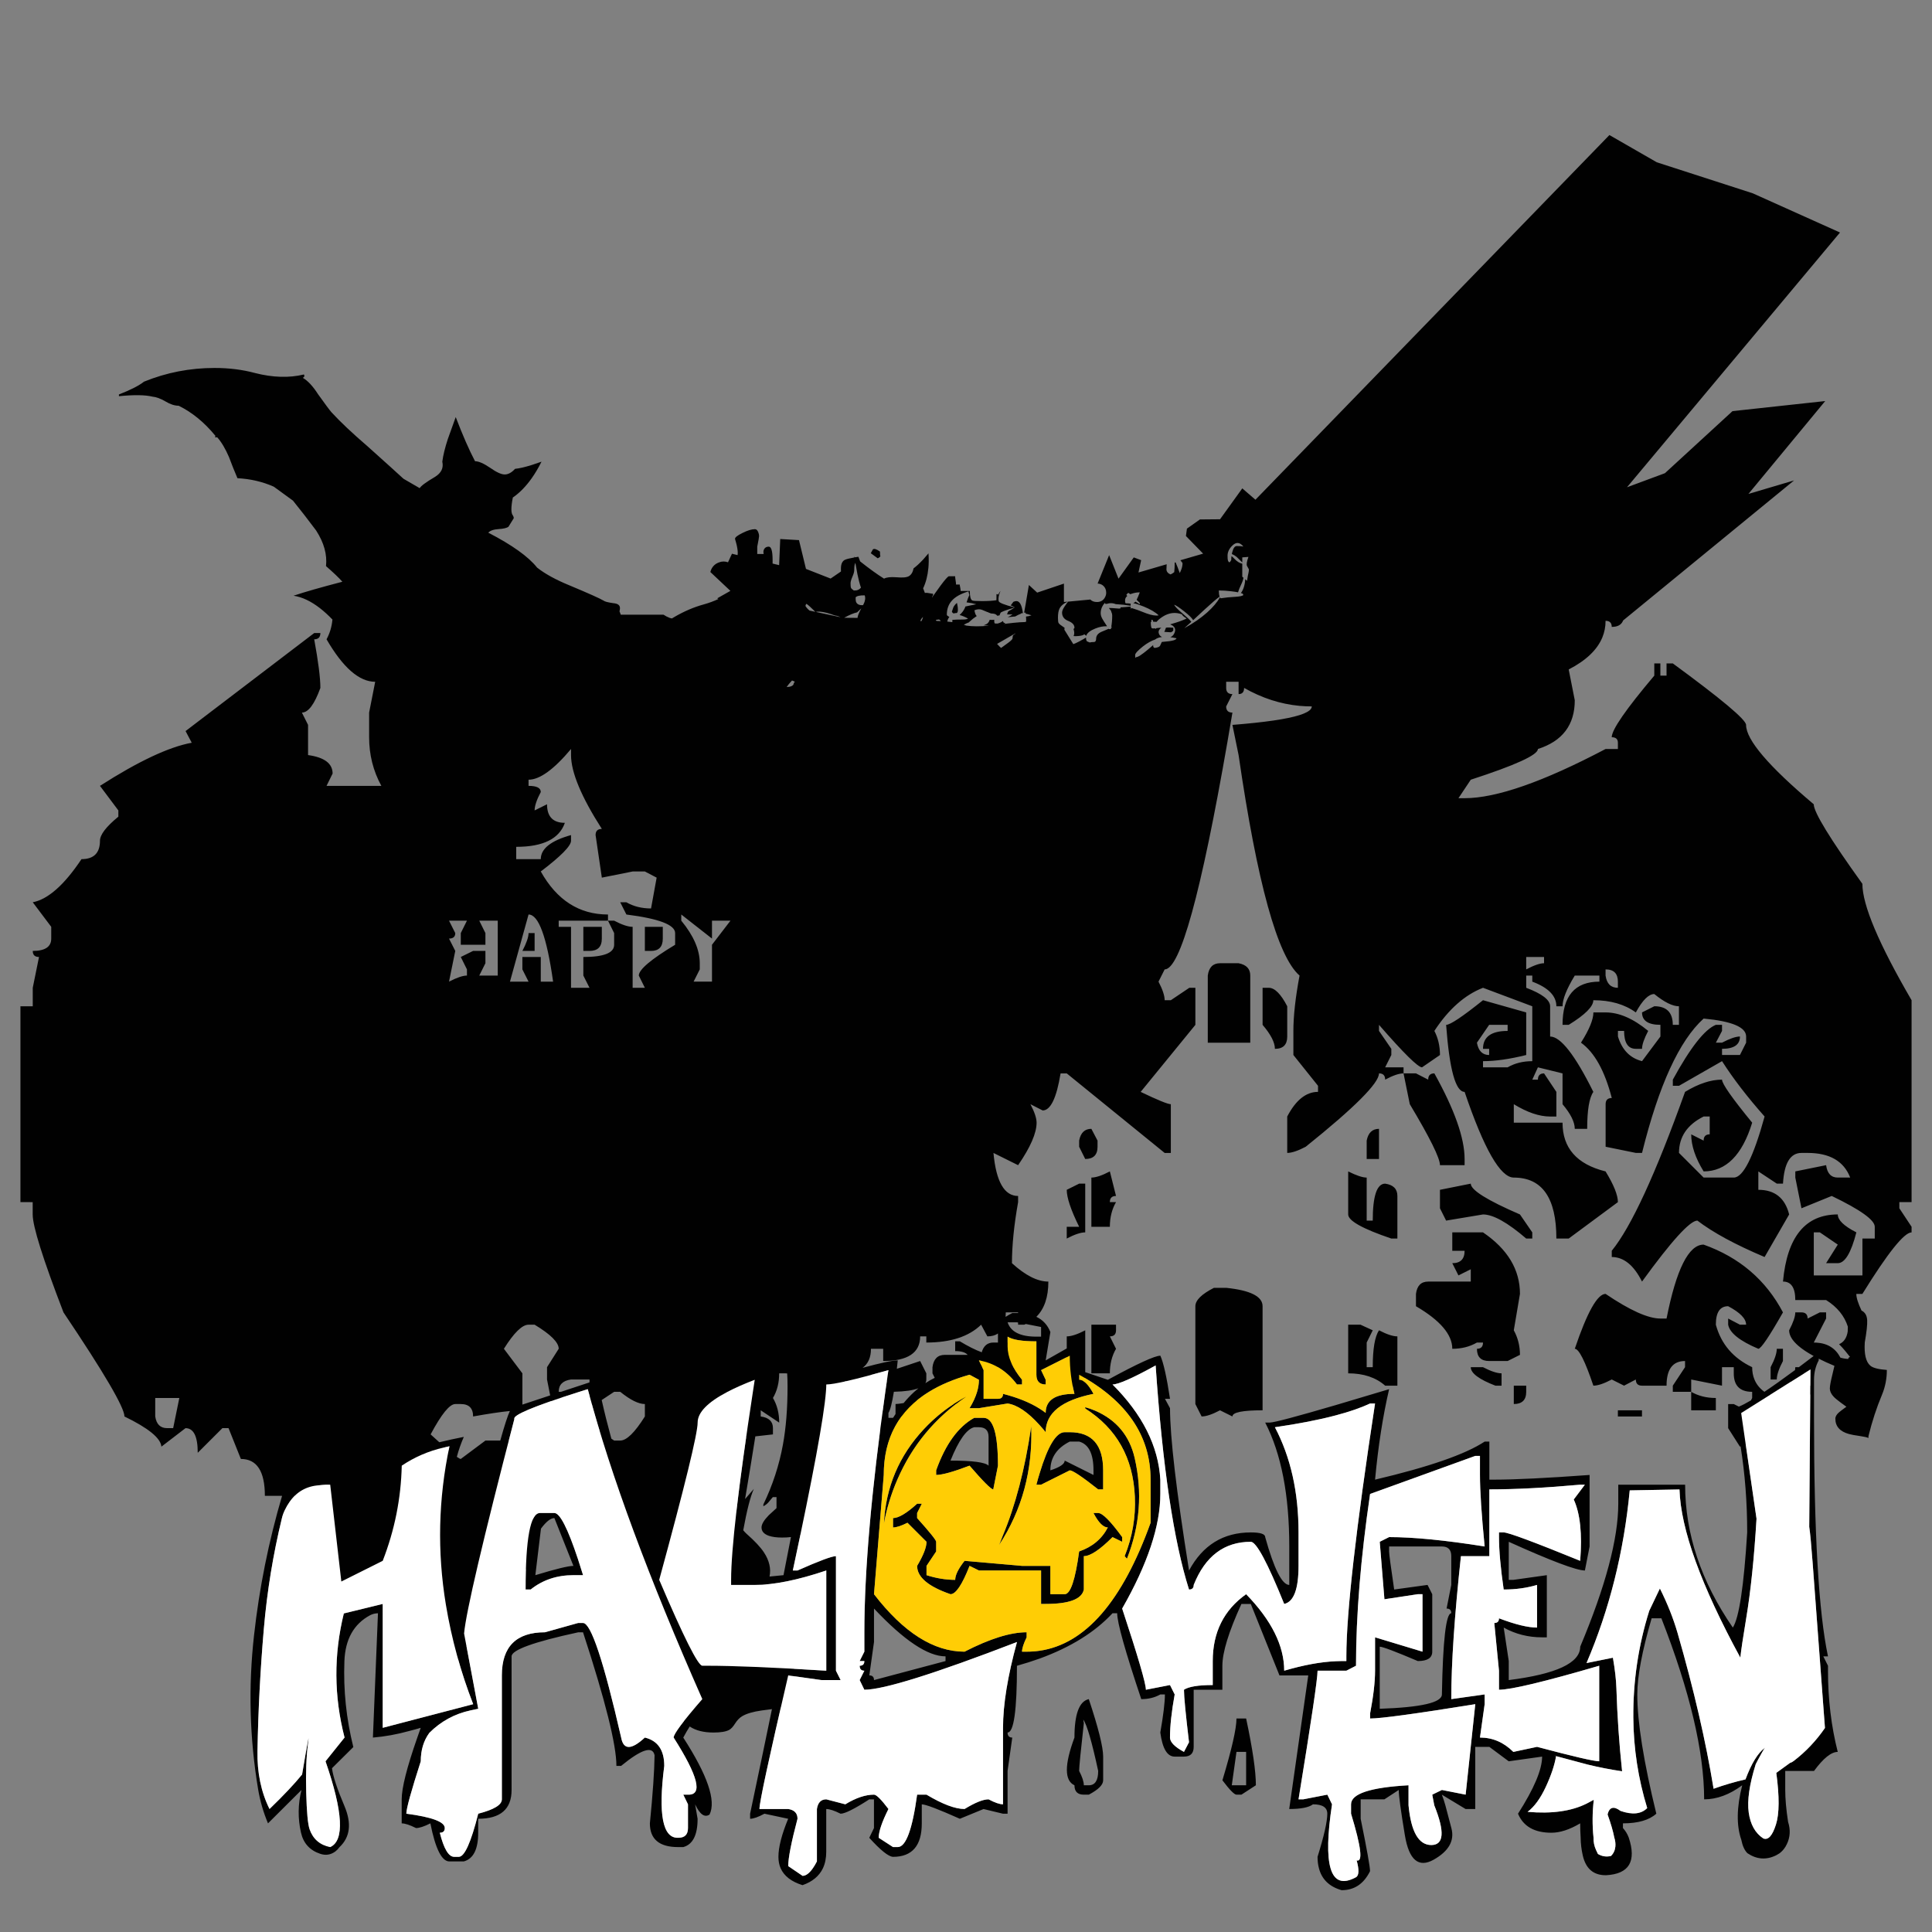 <?xml version="1.0" encoding="utf-8"?>
<!-- Generator: Adobe Illustrator 16.0.0, SVG Export Plug-In . SVG Version: 6.00 Build 0)  -->
<!DOCTYPE svg PUBLIC "-//W3C//DTD SVG 1.1//EN" "http://www.w3.org/Graphics/SVG/1.1/DTD/svg11.dtd">
<svg version="1.1" id="Layer_1" xmlns="http://www.w3.org/2000/svg" xmlns:xlink="http://www.w3.org/1999/xlink" x="0px" y="0px"
	 width="300px" height="300px" viewBox="0 0 300 300" enable-background="new 0 0 300 300" xml:space="preserve">
<rect x="0" y="0" width="300" height="300" fill="#808080" stroke="none"/>
<g>
	<path fill-rule="evenodd" clip-rule="evenodd" fill="#010101" d="M257.271,25.203l14.893,4.812l13.55,6.089l-33.075,39.558
		l5.89-2.185l10.494-9.638l14.393-1.563l-11.922,14.421l7.09-2.099l-26.544,21.746c-0.192,0.504-0.577,0.818-1.149,0.942
		c-0.187,0.038-0.395,0.057-0.621,0.057c0-0.628-0.319-0.942-0.957-0.942c0,0.913-0.169,1.776-0.506,2.591
		c-0.799,1.924-2.539,3.578-5.22,4.961l0.943,4.783c0,3.827-1.909,6.349-5.726,7.568c0,0.923-3.475,2.513-10.423,4.769l-1.913,2.87
		h0.956c4.921,0,12.217-2.546,21.888-7.639h1.914v-0.971c0-0.571-0.318-0.856-0.957-0.856c0-1.161,2.204-4.35,6.61-9.566v-1.899
		h0.942v1.899h0.957v-1.899h0.972c7.586,5.559,11.38,8.743,11.38,9.552c0,2.313,3.502,6.42,10.508,12.322
		c0,1.228,2.517,5.344,7.553,12.35c0,3.304,2.547,9.328,7.639,18.077v31.354h-1.899v0.956l1.899,2.87v0.871
		c-1.151,0-3.697,3.184-7.639,9.552h-0.942c0,0.589,0.27,1.451,0.808,2.584c0.549,0.269,0.842,0.77,0.878,1.499
		c0.037,0.676-0.086,1.823-0.372,3.441c-0.114,1.837,0.176,3.046,0.871,3.627c0.399,0.343,1.252,0.562,2.556,0.657
		c0,1.36-0.252,2.646-0.757,3.854c-0.847,2.028-1.547,4.17-2.098,6.425v0.286c-0.211-0.104-0.644-0.205-1.3-0.3
		c-0.799-0.114-1.37-0.219-1.714-0.314c-1.419-0.391-2.127-1.186-2.127-2.385c0-0.333,0.195-0.666,0.585-1
		c0.229-0.188,0.604-0.476,1.129-0.855c-0.667-0.476-1.187-0.866-1.558-1.171c-0.676-0.552-1.013-1.114-1.013-1.685
		c0-0.362,0.142-1.124,0.429-2.285c0.12-0.492,0.215-0.894,0.284-1.206c-0.9-0.374-1.714-0.746-2.441-1.114v0.265
		c-0.485,0.895-0.728,1.898-0.728,3.013v5.91c0,17.886,0.723,30.232,2.169,37.037h-0.727l0.727,1.458v0.771
		c0,4.425,0.505,8.628,1.515,12.606c-1.01,0-2.237,0.985-3.684,2.955h-4.47v2.956c0,1.389,0.148,3.041,0.442,4.953
		c0.048,0.152,0.091,0.311,0.13,0.473c0.275,1.198,0.095,2.332-0.543,3.397c-0.248,0.399-0.548,0.733-0.899,1
		c-0.172,0.115-0.348,0.219-0.528,0.314c-1.533,0.762-3.022,0.656-4.469-0.314c-0.448-0.438-0.767-1.138-0.958-2.1
		c-0.771-2.227-0.723-5.044,0.144-8.452c-1.97,1.457-3.94,2.185-5.911,2.185c0-7.405-2.214-16.776-6.64-28.113h-1.514
		c-1.484,5.093-2.227,9.033-2.227,11.822c0,4.274,0.984,10.446,2.955,18.518c-1.113,1-2.842,1.5-5.183,1.5v0.729
		c0.391,0.429,0.69,0.919,0.899,1.471c1.228,3.703,0.063,5.653-3.499,5.854c-1.96,0.028-3.173-1-3.641-3.084
		c-0.209-0.914-0.318-1.836-0.327-2.77c-0.048-0.676-0.071-1.408-0.071-2.199c-1.638,0.971-3.128,1.456-4.469,1.456
		c-2.638,0-4.365-0.984-5.184-2.956c2.494-3.901,3.741-6.857,3.741-8.866l-5.184,0.729l-3.013-2.241h-2.185v9.652h-1.499
		l-3.684-2.228c0.219,0.59,0.4,1.142,0.543,1.654c0.113,0.449,0.429,1.639,0.941,3.57c0.505,1.923-0.414,3.546-2.755,4.87
		c-2.342,1.313-3.832,0.057-4.47-3.771c-0.638-3.836-0.957-6.187-0.957-7.053l-2.227,1.456h-3.685v3.013
		c0.972,4.76,1.457,7.473,1.457,8.139c-0.971,1.971-2.44,2.955-4.412,2.955c-1.903-0.542-3.079-1.68-3.526-3.412
		c-0.144-0.533-0.214-1.123-0.214-1.771c1.008-3.236,1.513-5.469,1.513-6.697c0-0.97-0.742-1.455-2.227-1.455
		c-0.639,0.485-1.866,0.729-3.685,0.729l2.956-20.747h-4.47l-4.454-11.095h-1.456c-1.971,4.313-2.956,7.511-2.956,9.597v3.726
		h-4.455v8.867c0,1.009-0.505,1.513-1.513,1.513h-1.442c-1.151,0-1.895-1.246-2.228-3.74c0.477-2.713,0.714-4.683,0.714-5.911
		h-0.714c-0.856,0.485-1.842,0.728-2.956,0.728c-2.493-7.434-3.74-11.879-3.74-13.335h-0.728c-2.723,2.932-6.497,5.278-11.323,7.039
		c-1.114,0.399-2.284,0.771-3.512,1.114c0,6.91-0.486,10.365-1.457,10.365c0,0.523,0.243,0.784,0.729,0.784l-0.729,5.184v6.639
		h-0.713l-3.014-0.727l-3.684,1.513c-3.352-1.494-5.321-2.241-5.911-2.241v2.955c0,3.465-1.49,5.197-4.47,5.197
		c-0.703-0.038-1.932-1.022-3.684-2.956l0.729-1.513v-4.455h-0.729c-2.302,1.485-3.788,2.227-4.455,2.227
		c-0.97-0.484-1.713-0.727-2.227-0.727v6.638c0,0.972-0.171,1.823-0.514,2.557c-0.581,1.218-1.637,2.094-3.169,2.627
		c-1.733-0.542-2.866-1.418-3.398-2.627c-0.229-0.523-0.343-1.113-0.343-1.771c0-1.494,0.505-3.465,1.514-5.911l-3.684-0.786
		c-0.971,0.523-1.713,0.786-2.227,0.786v-0.786c1.527-7.245,2.658-12.659,3.391-16.24c-0.395,0.053-0.92,0.122-1.577,0.207
		c-1.361,0.19-2.38,0.49-3.056,0.899c-0.409,0.247-0.776,0.628-1.099,1.142c-0.305,0.485-0.605,0.81-0.9,0.973
		c-0.495,0.274-1.309,0.413-2.441,0.413c-1.539,0-2.771-0.313-3.698-0.937c-0.328,0.519-0.661,1.092-1,1.721
		c3.769,5.836,5.13,9.819,4.083,11.951c-0.762,0.515-1.509-0.014-2.242-1.584l0.385,2.241c0,2.522-0.742,3.988-2.227,4.398h-0.786
		c-2.931,0-4.397-1.229-4.397-3.685c0.457-4.606,0.7-8.134,0.729-10.579c-0.305-1.485-2.038-0.934-5.197,1.656h-0.728
		c0-3.266-1.728-10.182-5.184-20.747h-0.771c-0.01,0-0.02,0.005-0.029,0.015c-6.863,1.485-10.294,2.728-10.294,3.726v20.747
		c0,2.979-1.728,4.469-5.184,4.469v2.17c0,2.561-0.747,4.047-2.242,4.455h-2.227c-1.19,0-2.175-1.971-2.956-5.911
		c-0.97,0.486-1.713,0.729-2.228,0.729c-0.971-0.485-1.713-0.729-2.227-0.729v-3.727c0-1.77,0.8-4.945,2.399-9.522l0.557-1.586
		c-0.609,0.181-1.219,0.347-1.827,0.5c-1.847,0.514-3.713,0.853-5.598,1.013l0.786-19.303c-0.438,0.009-0.843,0.109-1.214,0.3
		c-2.541,1.36-3.874,3.741-3.998,7.139c-0.172,4.503,0.29,8.947,1.385,13.336l-3.313,3.284c0.152,1.247,0.8,3.212,1.942,5.896
		c1.133,2.685,0.876,4.803-0.771,6.354c-0.181,0.256-0.4,0.484-0.657,0.685c-0.724,0.523-1.504,0.643-2.341,0.357
		c-1.609-0.534-2.604-1.623-2.984-3.271c-0.504-2.208-0.48-4.421,0.072-6.639l-5.198,5.183c-0.723-1.723-1.237-3.503-1.542-5.341
		c-1.314-7.908-1.523-15.857-0.628-23.843c0.817-7.362,2.269-14.587,4.355-21.674h-2.67c0-3.817-1.242-5.727-3.727-5.727
		l-1.914-4.782h-0.957l-3.827,3.826c0-2.552-0.633-3.826-1.899-3.826l-3.741,2.869c-0.114-1.323-2.027-2.884-5.74-4.683
		c0-1.39-3.155-6.777-9.466-16.163c-3.188-8.281-4.783-13.351-4.783-15.206v-1.913H3.172v-30.413h1.914v-2.869l0.971-4.783
		c-0.647,0-0.971-0.314-0.971-0.942c1.913,0,2.869-0.637,2.869-1.914v-1.828l-2.869-3.812c2.379-0.466,4.901-2.699,7.567-6.697
		c1.913,0,2.869-0.952,2.869-2.855c0-0.933,0.953-2.18,2.856-3.741v-0.971l-2.856-3.812c5.959-3.817,10.709-6.049,14.25-6.696
		l-0.957-1.813l19.975-15.22h0.958c0,0.647-0.319,0.97-0.958,0.97c0.638,3.475,0.958,5.992,0.958,7.553
		c-0.923,2.551-1.881,3.827-2.87,3.827l0.957,1.913v4.684c2.542,0.352,3.812,1.309,3.812,2.87l-0.942,1.913h8.51
		c-1.266-2.323-1.898-4.84-1.898-7.553v-3.827l0.942-4.783c-2.485,0-5.002-2.198-7.553-6.597c0.513-0.947,0.817-1.97,0.914-3.069
		c-0.651-0.677-1.294-1.262-1.928-1.756c-1.409-1.094-2.78-1.742-4.112-1.942c1.695-0.571,4.222-1.294,7.582-2.17
		c-0.524-0.599-1.371-1.409-2.542-2.427c0.2-1.79-0.31-3.632-1.528-5.526c-1.171-1.571-2.371-3.117-3.598-4.64l-2.984-2.171
		c-1.742-0.771-3.621-1.209-5.64-1.313c-0.476-1.114-0.914-2.208-1.313-3.284c-0.571-1.323-1.181-2.346-1.828-3.07h-0.342
		c0-0.047,0.023-0.119,0.071-0.214c-1.713-2.095-3.617-3.655-5.711-4.684c-0.628,0-1.313-0.224-2.056-0.67
		c-0.771-0.448-1.447-0.695-2.027-0.743c-1.114-0.275-2.846-0.3-5.197-0.071v-0.271c1.798-0.695,3.098-1.356,3.897-1.985
		c3.484-1.418,7.134-2.127,10.952-2.127c2.246,0,4.34,0.262,6.282,0.786c2.76,0.704,5.288,0.78,7.582,0.228
		c0.057,0.048,0.085,0.148,0.085,0.3l-0.229,0.229c0.771,0.447,1.556,1.294,2.356,2.542c1.124,1.571,1.818,2.503,2.084,2.799
		c1.371,1.494,3.232,3.25,5.583,5.269c2.865,2.57,4.731,4.254,5.598,5.054l2.513,1.457c0.2-0.353,0.995-0.938,2.384-1.756
		c0.971-0.6,1.347-1.385,1.128-2.355c0.124-0.971,0.409-2.142,0.856-3.513l1.228-3.413c1.076,2.817,2.075,5.102,2.999,6.854
		c0.552,0,1.323,0.333,2.313,1c0.999,0.705,1.761,1.057,2.284,1.057c0.552,0,1.09-0.291,1.613-0.872
		c0.658-0.066,1.524-0.267,2.599-0.599c0.465-0.147,0.969-0.319,1.513-0.514c-0.475,0.947-0.98,1.799-1.513,2.556
		c-0.898,1.274-1.878,2.278-2.942,3.012c-0.295,1.495-0.295,2.418,0,2.771c0.095,0.143,0.143,0.29,0.143,0.442l-0.813,1.313
		c-0.248,0.2-0.757,0.324-1.527,0.372c-0.781,0.048-1.319,0.233-1.613,0.557c3.711,1.923,6.239,3.731,7.581,5.426
		c1.228,0.971,2.913,1.894,5.055,2.77c2.912,1.218,4.668,2.004,5.269,2.356c0.152,0.143,0.661,0.276,1.527,0.399
		c0.676,0.058,1.014,0.31,1.014,0.757c0,0.009,0,0.019,0,0.028c-0.003,0.137-0.027,0.299-0.072,0.485
		c0.07,0.149,0.134,0.321,0.193,0.514h6.639c0.299,0.202,0.62,0.368,0.964,0.5c0.113,0.029,0.228,0.058,0.343,0.085
		c0.141-0.088,0.284-0.174,0.428-0.257c1.495-0.866,2.989-1.503,4.484-1.914c0.833-0.232,1.604-0.515,2.313-0.849l-0.186-0.107
		l2.042-1.156l-3.112-2.927c0.19-0.733,0.628-1.228,1.313-1.485c0.466-0.19,0.942-0.2,1.428-0.028l0.614-1.328l0.871,0.214
		c0.02-0.123,0.029-0.227,0.029-0.314c0-0.391-0.072-0.872-0.214-1.443c-0.144-0.495-0.214-0.751-0.214-0.771
		c0-0.229,0.39-0.533,1.17-0.914c0.781-0.39,1.423-0.585,1.928-0.585c0.209,0,0.375,0.148,0.5,0.443
		c0.095,0.219,0.143,0.428,0.143,0.628c0,0.143-0.095,0.69-0.286,1.643v1.142h1c-0.086-0.324-0.047-0.6,0.114-0.828
		c0.152-0.209,0.376-0.314,0.671-0.314c0.39,0,0.59,0.666,0.599,1.999c0.003,0.193,0.003,0.402,0,0.628l1.014,0.243l0.171-4.055
		l2.913,0.171l1.085,4.47l3.826,1.499l1.606-1.099c-0.004-0.119-0.007-0.262-0.007-0.429c0-0.743,0.219-1.208,0.657-1.399
		c0.234-0.105,0.712-0.222,1.436-0.35l-0.021-0.121c0.042,0.034,0.084,0.067,0.129,0.1c0.158-0.028,0.33-0.057,0.514-0.086
		c0.073,0.166,0.165,0.407,0.271,0.721c1.407,1.117,2.644,2.01,3.713,2.677c0.361-0.209,1.003-0.281,1.926-0.214
		c0.943,0.086,1.586,0.029,1.929-0.171c0.37-0.219,0.614-0.624,0.728-1.214c0.409-0.295,0.914-0.761,1.514-1.399
		c0.247-0.276,0.514-0.585,0.8-0.928c0.058,0.829,0.053,1.589-0.016,2.284c-0.113,1.2-0.385,2.247-0.813,3.142
		c0.093,0.271,0.184,0.511,0.271,0.721c0.057-0.014,0.118-0.021,0.186-0.021c0.124,0,0.314,0.024,0.57,0.072
		c0.248,0.047,0.419,0.071,0.515,0.071c0,0.286-0.053,0.428-0.157,0.428v0.143c0.219-0.295,0.675-0.928,1.37-1.899
		c0.619-0.828,1.024-1.29,1.214-1.385h1c0,0.143,0.024,0.357,0.071,0.642c0.047,0.286,0.071,0.5,0.071,0.643h0.571
		c0,0.085,0.023,0.233,0.071,0.442c0.047,0.219,0.071,0.405,0.071,0.557h1.427c-0.009,0.828,0.115,1.318,0.372,1.471
		c0.114,0.066,0.609,0.1,1.485,0.1c0.938,0,1.695-0.045,2.271-0.135c0.009-0.271,0.014-0.583,0.014-0.936h0.215
		c0.004,0.043,0.01,0.091,0.014,0.143c0.108-0.241,0.238-0.459,0.393-0.657c-0.272,0.617-0.37,1.141-0.293,1.57
		c0.049,0.267,0.891,0.604,2.528,1.014c-0.17-0.128-0.386-0.238-0.65-0.329c0.097-0.13,0.199-0.268,0.307-0.414
		c0.037-0.05,0.072-0.098,0.107-0.143c0.179-0.076,0.334-0.114,0.464-0.114c0.513,0,0.85,0.619,1.014,1.856
		c-0.033,0.008-0.066,0.018-0.1,0.028c-0.091,0.002-0.163,0.017-0.215,0.042c0,0.011,0,0.023,0,0.036
		c-0.263,0.1-0.557,0.243-0.884,0.429c-0.463,0.041-0.848,0.078-1.158,0.114c0.236-0.11,0.489-0.256,0.758-0.436h-0.857l0.144-0.429
		c0.077-0.076,0.247-0.181,0.514-0.314c0.286-0.162,0.471-0.271,0.558-0.328c-1.523,0.436-2.269,0.721-2.235,0.856
		c-0.081,0.124-0.122,0.22-0.122,0.285c0,0.024,0,0.047,0,0.071c-0.109,0.007-0.218,0.033-0.32,0.079
		c-0.015-0.005-0.029-0.01-0.042-0.015h-0.008c-0.126-0.129-0.236-0.213-0.329-0.25c-0.148-0.061-0.364-0.094-0.649-0.1
		c-0.125-0.046-0.251-0.094-0.379-0.142c-0.058-0.045-0.129-0.073-0.214-0.086c-0.26-0.104-0.521-0.213-0.785-0.329
		c-0.352-0.143-0.752-0.124-1.199,0.057c0.058,0.371,0.143,0.633,0.257,0.785c0.03,0.042,0.063,0.08,0.1,0.115
		c-0.405,0.26-0.78,0.555-1.127,0.885c-0.036,0.034-0.068,0.067-0.1,0.1c-0.239,0.086-0.486,0.2-0.743,0.343
		c-0.012,0.007-0.024,0.014-0.035,0.021c0.13,0.042,0.257,0.088,0.378,0.135c0.979,0.141,2.153,0.146,3.525,0.015
		c-0.282-0.037-0.558-0.053-0.827-0.05c0.155-0.07,0.308-0.139,0.457-0.208c0.24-0.151,0.4-0.371,0.479-0.657
		c0.103,0.009,0.219,0.015,0.35,0.015c0.14,0,0.262-0.009,0.363-0.029c-0.004,0.042-0.006,0.085-0.006,0.129
		c0,0.285,0.038,0.438,0.114,0.457c0.057,0,0.185,0.005,0.384,0.014c0.343-0.082,0.623-0.215,0.844-0.4
		c0.021,0.071,0.051,0.133,0.085,0.186l0.059,0.072c0.052,0.026,0.135,0.045,0.248,0.057l-0.163,0.114v0.015
		c1.079-0.131,1.885-0.214,2.413-0.25l0.014-0.008v0.008c0.221-0.017,0.392-0.024,0.515-0.021c0.08,0.02,0.227-0.001,0.443-0.064
		c0.007-0.263,0-0.529-0.022-0.799c0.306-0.031,0.588-0.095,0.85-0.193c-0.354-0.118-0.654-0.204-0.899-0.256
		c-0.01-0.058-0.019-0.115-0.028-0.171c-0.067,0.003-0.139,0.014-0.215,0.028l0.293-1.663l-0.008-0.007l0.008-0.007l0.449-2.634
		l1.285,1.185l4.155-1.399v2.856l0.6-0.057c-0.651,0.285-1.084,0.656-1.299,1.114c-0.153,0.313-0.229,0.78-0.229,1.399
		c0,0.447,0.038,0.724,0.114,0.828c0.084,0.137,0.391,0.38,0.921,0.729c-0.024,0.089-0.035,0.189-0.035,0.3
		c0,0.008,0.461,0.75,1.384,2.228c0.194-0.059,0.489-0.192,0.886-0.4c0.253-0.132,0.489-0.261,0.706-0.386
		c0.051-0.031,0.101-0.062,0.15-0.093c0.078-0.048,0.155-0.096,0.229-0.143c0,0.137,0.014,0.253,0.036,0.35
		c0.012,0.054,0.028,0.102,0.051,0.143c0.019,0.042,0.043,0.075,0.07,0.1c0.009,0.009,0.147,0.067,0.414,0.171
		c0.19-0.047,0.429-0.071,0.714-0.071c0.19-0.039,0.286-0.205,0.286-0.5c0-0.485,0.289-0.852,0.87-1.099
		c0.463-0.192,0.826-0.345,1.092-0.457c0.012,0.02,0.023,0.039,0.036,0.057h0.285c0.016-0.068,0.03-0.138,0.044-0.207l0.171-0.079
		c-0.049-0.016-0.099-0.033-0.15-0.049c0.1-0.549,0.15-1.151,0.15-1.807c0-0.182-0.048-0.362-0.143-0.542v-0.028
		c0-0.076-0.058-0.181-0.172-0.314c-0.124-0.133-0.186-0.219-0.186-0.257c0.285,0,0.647,0.019,1.084,0.057
		c0.315,0.038,0.548,0.043,0.7,0.014v-0.171c0.232-0.014,0.456-0.028,0.671-0.043c0.391-0.029,0.691-0.055,0.899-0.079
		c0.008,0.223,0.03,0.33,0.072,0.321c0.028,0,0.052-0.033,0.072-0.1c0.532,0.152,1.294,0.429,2.284,0.828
		c0.837,0.305,1.48,0.41,1.928,0.314c-0.505-0.485-1.281-0.942-2.328-1.371c-0.688-0.276-1.226-0.45-1.613-0.521
		c0.132-0.051,0.247-0.129,0.343-0.235c0.203,0.127,0.427,0.266,0.671,0.414v-0.214c-0.186-0.186-0.351-0.348-0.492-0.485
		c0.129-0.248,0.293-0.633,0.492-1.156c-0.429,0-0.852,0.071-1.271,0.214c-0.071,0.023-0.137,0.047-0.2,0.071
		c-0.101-0.071-0.204-0.142-0.314-0.214c0,0.01-0.047,0.053-0.143,0.129c-0.095,0.066-0.143,0.143-0.143,0.229
		c0.038,0.037,0.082,0.078,0.136,0.121c-0.233,0.189-0.35,0.42-0.35,0.692c0,0.286,0.038,0.438,0.114,0.457
		c0.057,0,0.186,0.005,0.385,0.014c0.131,0.025,0.255,0.038,0.372,0.036c-0.01,0.081-0.015,0.19-0.016,0.329
		c-0.714-0.122-1.483-0.205-2.306-0.25c-0.329-0.135-0.664-0.178-1.006-0.129c-0.13,0.019-0.246,0.047-0.35,0.085
		c-0.063,0-0.128,0-0.193,0c0,0.02,0,0.039,0,0.058c-0.081-0.112-0.128-0.179-0.143-0.2c-0.171,0.171-0.314,0.38-0.429,0.628
		c-0.142,0.304-0.215,0.619-0.215,0.942c0,0.285,0.082,0.576,0.244,0.871c0.086,0.164,0.335,0.559,0.749,1.186
		c-0.557-0.033-1.164,0.081-1.819,0.343c-0.821,0.33-1.295,0.71-1.421,1.142c-0.038-0.04-0.083-0.083-0.136-0.129l-0.186-0.128
		c0,0.083-0.172,0.159-0.515,0.229c-0.054,0.009-0.109,0.018-0.172,0.029c-0.085,0.011-0.164,0.02-0.242,0.028
		c-0.314,0.031-0.553,0.031-0.714,0c0.054-0.108,0.088-0.228,0.101-0.357c0.016-0.153,0.001-0.319-0.043-0.5
		c-0.014-0.07-0.034-0.142-0.058-0.214h-0.014c0.104-0.111,0.156-0.183,0.156-0.214c0-0.448-0.318-0.8-0.956-1.057
		c-0.647-0.256-0.971-0.69-0.971-1.299c0-0.238,0.128-0.553,0.385-0.943c0.132-0.197,0.311-0.45,0.536-0.756l3.47-0.329
		c0.24,0.257,0.586,0.386,1.034,0.386c0.495,0,0.876-0.19,1.143-0.571c0.19-0.276,0.285-0.562,0.285-0.857
		c0-0.457-0.146-0.818-0.441-1.085c-0.246-0.22-0.544-0.338-0.893-0.357l1.791-4.412l1.456,3.655l2.37-3.298l1.144,0.428
		l-0.415,1.914l4.377-1.279c-0.033,0.513-0.045,0.801-0.036,0.864c0.048,0.333,0.263,0.571,0.642,0.714
		c0.135-0.058,0.269-0.133,0.4-0.229c0.095-0.085,0.152-0.128,0.171-0.128c0.049-0.428,0.072-0.928,0.072-1.499h0.143
		c0.19,0.428,0.405,0.976,0.643,1.642c0.124-0.257,0.214-0.472,0.271-0.642c0.104-0.296,0.157-0.596,0.157-0.9
		c0-0.022-0.112-0.17-0.336-0.442l3.534-1.028l-2.67-2.741l0.156-1.143l2.015-1.427l3.126-0.028l3.455-4.797l2.042,1.763
		l54.964-56.626L257.271,25.203z M251.225,152.428c0-1.266-0.639-1.9-1.914-1.9v0.957c0.182,1.266,0.819,1.899,1.914,1.899V152.428z
		 M259.749,159.139h0.956v-2.886c-0.99,0-2.267-0.632-3.827-1.898c-0.875,0-1.831,0.952-2.869,2.856
		c-1.741-1.268-3.941-1.899-6.596-1.899c0,0.979-1.276,2.255-3.828,3.827h-0.956c0-4.475,1.908-6.711,5.726-6.711v-0.943h-3.826
		c-1.267,2.084-1.899,3.675-1.899,4.769h-0.957c0-1.618-1.246-2.894-3.74-3.825v-0.943h-0.942v1.899
		c2.475,0.933,3.713,1.89,3.713,2.869v4.698c1.626,0,3.864,2.865,6.711,8.596c-0.639,0.923-0.957,2.835-0.957,5.739h-1.928
		c0-1.047-0.633-2.323-1.899-3.827v-4.783l-3.826-0.941l-0.871,1.913h0.871c0-0.647,0.318-0.972,0.956-0.972l1.913,2.871v3.827
		h-0.97c-1.676,0-3.557-0.64-5.641-1.915v2.87h7.567c0,3.941,2.228,6.464,6.682,7.567c1.275,2.085,1.914,3.674,1.914,4.77
		l-7.64,5.654h-1.913c0-6.311-2.204-9.467-6.61-9.467c-2.085,0-4.63-4.436-7.639-13.307c-1.399,0-2.355-3.47-2.87-10.408
		c0.639,0,2.547-1.277,5.727-3.827l6.71,1.899v6.609c-2.551,0.638-4.788,0.957-6.71,0.957v0.957h3.825
		c1.105-0.639,2.38-0.957,3.827-0.957v-8.524l-7.652-2.869c-2.838,1.104-5.355,3.337-7.553,6.696c0.579,1.104,0.87,2.352,0.87,3.74
		l-2.784,1.914c-0.628,0-2.856-2.199-6.683-6.596v0.941l1.914,2.784v0.956l-0.957,1.914h2.854v0.941h1.928l1.899,0.972
		c0-0.647,0.318-0.972,0.958-0.972c3.131,5.616,4.696,10.048,4.696,13.293v0.958h-3.826c0-1.096-1.562-4.251-4.684-9.468
		l-0.972-4.783c-0.694,0-1.646,0.324-2.854,0.972c0-0.647-0.318-0.972-0.957-0.972c0,1.514-3.794,5.312-11.38,11.395
		c-1.219,0.639-2.174,0.957-2.869,0.957v-5.653c1.332-2.553,2.927-3.827,4.782-3.827v-0.943l-3.826-4.783v-3.74
		c0-2.322,0.32-5.188,0.957-8.596c-3.418-2.96-6.572-14.374-9.466-34.238l-0.957-4.684c4.99-0.393,8.465-0.9,10.423-1.521
		c0.942-0.3,1.535-0.625,1.777-0.978c0.081-0.121,0.122-0.245,0.122-0.372c-0.638,0-1.27-0.028-1.899-0.085
		c-2.961-0.277-5.83-1.206-8.609-2.784c0,0.638-0.286,0.957-0.856,0.957v-1.913H190.4v0.957c0,0.638,0.323,0.957,0.971,0.957
		l-0.971,1.913c0,0.139,0.014,0.263,0.043,0.372c0.112,0.39,0.421,0.585,0.928,0.585c-0.264,1.569-0.523,3.092-0.778,4.569
		c-4.097,23.54-7.344,35.31-9.745,35.31l-0.956,1.9c0.638,1.227,0.956,2.188,0.956,2.884h0.957l2.87-1.928h0.942v5.755
		l-8.496,10.408c2.656,1.274,4.217,1.912,4.684,1.912v7.568h-0.957l-15.206-12.352h-0.957c-0.628,3.837-1.556,5.754-2.783,5.754
		l-1.899-0.971c0.638,1.219,0.957,2.176,0.957,2.87c0,1.618-0.957,3.817-2.87,6.598l-3.826-1.899
		c0.409,4.454,1.685,6.682,3.826,6.682v0.957c-0.639,3.589-0.956,6.749-0.956,9.479c2.083,1.905,3.969,2.856,5.653,2.856
		c0,2.417-0.621,4.24-1.863,5.469c1.02,0.486,1.745,1.275,2.178,2.369l-0.729,4.398l3.27-1.855v-1.871
		c0.695,0,1.651-0.314,2.87-0.942v6.496l3.513,1.186c4.578-2.494,7.296-3.741,8.152-3.741c0.477,1.047,0.977,3.279,1.5,6.696h-0.786
		l0.786,1.456c0,4.493,0.984,12.894,2.955,25.202c2.122-3.941,5.321-5.912,9.595-5.912c1.485,0,2.228,0.243,2.228,0.729
		c1.381,4.949,2.627,7.424,3.74,7.424v-5.968c0-7.996-1.246-14.411-3.74-19.246h0.728c0.647,0,4.06-0.905,10.237-2.713
		c2.361-0.695,5.121-1.519,8.281-2.471c-0.971,4.16-1.699,8.843-2.184,14.05c8.366-1.97,14.04-3.94,17.019-5.911h0.729v5.911h0.771
		c3.198,0,8.129-0.243,14.792-0.728v11.107l-0.728,3.728c-1.304,0-5.244-1.486-11.822-4.456v5.911h0.714l5.196-0.728v9.652h-0.727
		c-2.162,0-4.151-0.505-5.969-1.515l0.785,5.198v2.955c7.396-0.933,11.095-2.661,11.095-5.184c3.939-9.375,5.91-16.776,5.91-22.201
		v-2.956h10.381c0,7.624,2.47,15.021,7.409,22.188c0.972-1.522,1.714-6.448,2.229-14.777c0-4.661-0.344-9.118-1.028-13.371
		l-0.101,0.05l-1.827-2.869v-3.742h0.871l0.793,0.4c0.494-0.201,1.122-0.527,1.884-0.979l0.179-0.363v-0.958
		c-1.903,0-2.855-0.955-2.855-2.869v-0.956h-1.828v2.87l-4.783-0.957v1.912c1.104,0.64,2.38,0.958,3.827,0.958v1.913h-3.827v-2.871
		h-2.854v-0.955l1.898-2.87v-0.957c-1.913,0-2.87,1.276-2.87,3.827h-3.813c-0.638,0-0.956-0.319-0.956-0.957l-1.829,0.957
		l-1.912-0.957c-1.209,0.638-2.16,0.957-2.854,0.957c-1.286-3.817-2.247-5.727-2.885-5.727c1.922-5.682,3.518-8.523,4.782-8.523
		c3.77,2.552,6.606,3.827,8.51,3.827h0.957c1.514-7.653,3.432-11.479,5.754-11.479c5.56,1.979,9.666,5.487,12.322,10.522
		c-2.142,3.77-3.417,5.653-3.827,5.653c-2.884-1.218-4.444-2.465-4.683-3.74v-0.956l1.827,0.956h0.958
		c0-0.932-0.929-1.89-2.785-2.87c-1.276,0-1.913,0.957-1.913,2.87c0.818,3.008,2.698,5.206,5.64,6.597
		c0,0.708,0.119,1.35,0.357,1.92c0.31,0.752,0.824,1.387,1.542,1.905c1.336-0.893,2.924-2.021,4.762-3.383
		c0.023-0.159,0.035-0.306,0.035-0.442h0.557c0.727-0.544,1.491-1.122,2.292-1.735c-0.963-0.527-1.744-1.046-2.342-1.556
		c-0.976-0.835-1.463-1.646-1.463-2.435c0.637-1.219,0.956-2.147,0.956-2.784h0.957c0.324,0,0.566,0.084,0.728,0.25
		c0.153,0.157,0.229,0.393,0.229,0.707l0.035-0.021l1.862-0.936h0.972v0.957l-1.913,3.727c0.145,0,0.289,0.004,0.429,0.015
		c1.72,0.106,2.957,0.885,3.711,2.334c0.464,0.128,0.867,0.192,1.214,0.192l0.044-0.143c0.047-0.096,0.129-0.143,0.242-0.143
		c-0.334-0.41-0.581-0.719-0.742-0.929c-0.305-0.371-0.628-0.729-0.971-1.07c0.742-0.314,1.189-0.972,1.342-1.971
		c0.008-0.265,0.015-0.514,0.021-0.75c-0.534-1.681-1.659-3.058-3.377-4.133h-4.783c0-1.914-0.638-2.87-1.913-2.87
		c0.638-6.949,3.475-10.423,8.51-10.423c0,0.876,0.961,1.804,2.884,2.784c-0.818,3.188-1.78,4.782-2.884,4.782h-1.813l1.813-2.883
		l-2.785-1.899h-0.941v6.682h7.553v-5.725h1.914v-1.828c0-1.047-2.228-2.642-6.683-4.783l-4.697,1.913l-0.957-4.769v-0.957
		l4.783-0.97c0.172,1.284,0.775,1.927,1.813,1.927h1.927c-0.989-2.551-3.192-3.826-6.609-3.826h-0.957
		c-1.733,0-2.689,1.589-2.87,4.769h-0.957l-2.87-1.899v2.856c2.552,0,4.146,1.274,4.784,3.826l-3.813,6.611
		c-4.531-1.914-8.01-3.799-10.438-5.655c-1.151,0-4.018,3.156-8.596,9.467c-1.275-2.541-2.841-3.812-4.697-3.812v-0.972
		c3.018-3.703,6.811-11.927,11.38-24.672c2.084-1.267,3.997-1.899,5.739-1.899c0,0.638,1.561,2.865,4.684,6.682
		c-1.552,5.045-4.064,7.567-7.539,7.567c-1.284-2.084-1.928-4.003-1.928-5.754l1.928,0.972c0-0.647,0.314-0.972,0.942-0.972v-2.769
		h-0.942c-2.551,1.273-3.826,3.159-3.826,5.653l3.826,3.826h4.684c1.446,0,3.041-3.16,4.783-9.479
		c-2.675-3.018-4.879-5.884-6.611-8.597l-6.682,3.826h-0.956v-0.956c2.722-4.979,4.948-7.815,6.682-8.509h0.956v0.941l-0.956,1.828
		h0.956c1.22-0.638,2.147-0.957,2.784-0.957c0,1.275-0.928,1.913-2.784,1.913v0.956h2.784l0.958-1.912v-0.957
		c0-1.447-2.199-2.375-6.598-2.785c-3.778,3.418-6.967,10.371-9.566,20.861h-0.956l-4.698-0.957v-6.611
		c0-0.638,0.319-0.956,0.957-0.956c-1.095-4.227-2.688-7.092-4.783-8.595c1.285-2.027,1.929-3.594,1.929-4.697h1.897
		c2.086,0,4.289,0.955,6.611,2.869c-0.638,1.219-0.957,2.146-0.957,2.784h-0.956c-1.219,0-1.829-0.929-1.829-2.784h-0.955v0.871
		c0.637,2.084,1.885,3.359,3.74,3.826l2.855-3.826v-1.813c-1.903,0-2.855-0.644-2.855-1.928l1.913-0.958
		C258.791,156.253,259.749,157.215,259.749,159.139z M251.225,218.991h3.74v0.957h-3.74V218.991z M271.163,218.919l-0.078,0.051
		l0.044,0.021L271.163,218.919z M276.854,211.338c-0.638,1.218-0.957,2.176-0.957,2.87h-0.956v-1.913
		c0.638-1.209,0.956-2.161,0.956-2.856h0.957V211.338z M278.117,214.544l-3.306,2.085c0.331,0.165,0.692,0.315,1.085,0.449
		c0.181-1.275,0.819-1.913,1.914-1.913C277.923,214.948,278.025,214.742,278.117,214.544z M279.724,214.208v0.957h1.384
		c0.004-0.825,0.009-1.663,0.016-2.514l-0.907,0.572L279.724,214.208z M272.07,223.689l-1.007,0.499l1.691,11.636
		c-0.37,6.141-0.908,11.313-1.612,15.521c-0.495,2.979-0.795,4.996-0.899,6.053c-6.102-11.212-9.253-19.917-9.452-26.114
		l-7.725,0.144c-0.914,9.556-3.151,18.495-6.711,26.813l4.098-0.829c0.324,1.867,0.504,3.447,0.543,4.741
		c0.134,4.313,0.429,8.61,0.885,12.894c-1.798-0.267-3.578-0.614-5.34-1.042c-1.637-0.438-3.274-0.877-4.911-1.313
		c-0.229,1.379-0.762,2.975-1.599,4.782c-0.839,1.799-1.781,3.089-2.828,3.87c3.751,0.332,6.811-0.096,9.181-1.286
		c0.371-0.189,0.737-0.385,1.1-0.585c-0.229,1.979-0.243,3.931-0.042,5.854c-0.021,0.686,0.114,1.336,0.398,1.956
		c0.086,0.2,0.181,0.4,0.286,0.601c0.628,0.379,1.305,0.484,2.028,0.313c0.399-0.39,0.627-0.881,0.685-1.472
		c0.039-0.465-0.02-0.933-0.172-1.398c-0.181-0.961-0.527-2.155-1.042-3.584c0.286-1.152,0.957-1.333,2.014-0.542
		c1.837,0.638,3.217,0.489,4.141-0.444c-1.399-4.567-2.118-9.236-2.155-14.006c-0.049-5.673,0.774-11.212,2.47-16.62l1.655-3.469
		c1.171,2.342,2.085,4.641,2.741,6.896c2.533,8.787,4.398,16.854,5.598,24.202c1.608-0.581,3.26-1.066,4.954-1.456
		c0.923-2.476,1.923-4.107,2.999-4.898v0.016c-0.095,0.113-0.243,0.352-0.443,0.713c-0.494,0.895-0.818,1.499-0.971,1.813
		c-0.98,3.141-1.342,5.64-1.085,7.496c0.257,1.855,1.01,3.198,2.256,4.025c0.762,0.315,1.419-0.403,1.971-2.155
		c0.533-1.665,0.551-4.34,0.057-8.023l2.128-1.543c0.219-0.066,0.414-0.171,0.585-0.313c1.866-1.429,3.479-3.132,4.84-5.112
		c-0.504-6.72-1.142-15.272-1.913-25.657c-0.209-2.779-0.385-4.64-0.528-5.583c0.05-5.624,0.104-12.489,0.165-20.596
		c-0.908,1.57-2.963,4.285-6.161,8.146c0.638,0,0.956,0.318,0.956,0.957h-0.956L272.07,223.689z M132.36,89.561
		c-0.19,0.438-0.286,0.776-0.286,1.014c0,0.361,0.019,0.59,0.057,0.685c0.047,0.115,0.195,0.257,0.443,0.428
		c0.486,0.036,0.856-0.112,1.113-0.442c-0.201-0.587-0.382-1.277-0.543-2.07l-0.321-1.771c-0.119,0.176-0.178,0.556-0.178,1.142
		C132.646,88.785,132.55,89.123,132.36,89.561z M125.078,94.116c0.179,0.272,0.389,0.502,0.628,0.692
		c0.313,0.066,0.612,0.131,0.899,0.193c-0.672-0.669-1.133-1.084-1.385-1.242c-0.057,0.058-0.1,0.134-0.128,0.229
		C125.083,94.034,125.078,94.078,125.078,94.116z M126.67,95.015c1.747,0.369,3.023,0.643,3.827,0.821
		c-0.279-0.144-0.561-0.232-0.842-0.265c-1-0.367-1.807-0.567-2.42-0.6C127.014,94.964,126.825,94.979,126.67,95.015z
		 M132.917,93.43c0.133,0.362,0.447,0.542,0.942,0.542c0.052,0,0.101-0.002,0.15-0.007c0.023-0.035,0.043-0.071,0.064-0.107
		c0.273-0.52,0.34-0.991,0.2-1.413c-0.761-0.01-1.232,0.095-1.413,0.314C132.86,93.102,132.878,93.325,132.917,93.43z
		 M123.222,106.251c0-0.096,0.064-0.231,0.192-0.407c-0.142-0.058-0.285-0.118-0.428-0.178c-0.359,0.378-0.637,0.716-0.835,1.014
		c0.275,0,0.519-0.042,0.728-0.129C123.07,106.466,123.184,106.366,123.222,106.251z M150.087,93.544
		c0.148-0.479,0.294-0.86,0.434-1.142l-0.143-0.571c-1.228,0.371-2.107,0.876-2.641,1.514c-0.476,0.562-0.715,1.271-0.715,2.127
		c0,0.048,0.048,0.105,0.144,0.171c0.041,0.027,0.124,0.082,0.25,0.164c-0.153,0.176-0.264,0.412-0.329,0.707
		c0.276,0.026,0.539,0.057,0.793,0.093v-0.35c0.324-0.038,0.852-0.057,1.585-0.057c0.456,0,0.738-0.053,0.842-0.157
		c-0.483-0.263-0.916-0.444-1.299-0.542c0.383-0.349,0.67-0.744,0.856-1.185c0.013-0.046,0.024-0.091,0.036-0.136
		c0.24-0.059,0.542-0.123,0.906-0.193c0.485-0.085,0.748-0.138,0.785-0.157c-0.494-0.143-0.941-0.233-1.342-0.272
		C150.192,93.553,150.138,93.548,150.087,93.544z M148.594,93.616c0,0.028,0.023,0.143,0.072,0.342
		c0.047,0.21,0.071,0.453,0.071,0.729c0,0.295-0.063,0.462-0.187,0.5c-0.182,0-0.334,0.023-0.457,0.071
		c-0.086-0.028-0.161-0.085-0.228-0.17l-0.058-0.115c0.105-0.333,0.186-0.566,0.242-0.7
		C148.185,94.025,148.365,93.807,148.594,93.616z M145.31,96.257c0.029,0.035,0.063,0.087,0.101,0.157
		c0.233,0.006,0.462,0.015,0.685,0.029c-0.069-0.103-0.165-0.188-0.286-0.257L145.31,96.257z M136.643,85.649
		c0,0.457,0.023,0.685,0.072,0.685c-0.048,0.143-0.191,0.262-0.428,0.356l-1.071-0.785c0.076-0.115,0.185-0.314,0.329-0.6
		C135.744,85.154,136.11,85.268,136.643,85.649z M133.088,95.087c-0.53,0.116-1.199,0.396-2.006,0.842l2.078,0.015
		c0-0.251,0.191-0.743,0.579-1.478C133.506,94.675,133.29,94.882,133.088,95.087z M143.089,96.436
		c0.119-0.216,0.197-0.429,0.237-0.635c-0.233,0.216-0.371,0.43-0.415,0.643C142.971,96.44,143.03,96.438,143.089,96.436z
		 M154.826,99.984c0.303,0.331,0.51,0.539,0.621,0.628c0.172-0.133,0.533-0.395,1.086-0.785c0.466-0.343,0.699-0.581,0.699-0.714
		c0-0.285,0.053-0.467,0.158-0.542c0.065-0.038,0.155-0.095,0.271-0.171l-0.016-0.043L154.826,99.984z M88.669,116.304
		c-2.665,3.179-4.864,4.769-6.596,4.769v0.956c1.266,0,1.899,0.319,1.899,0.957c-0.638,1.209-0.957,2.161-0.957,2.855l1.928-0.956
		c0,1.923,0.923,2.884,2.77,2.884c-0.867,2.484-3.385,3.727-7.554,3.727v1.913h3.813c0-1.618,1.565-2.865,4.697-3.741v0.885
		c0,0.8-1.566,2.39-4.697,4.769c2.494,4.456,5.973,6.683,10.437,6.683v0.957h0.957c1.209,0.637,2.166,0.956,2.87,0.956v9.467h1.899
		l-0.942-1.899c0-0.922,1.88-2.517,5.64-4.783v-1.813c0-1.286-2.522-2.247-7.567-2.884l-0.957-1.899h0.957
		c1.104,0.638,2.38,0.957,3.827,0.957l0.871-4.784l-1.828-0.957h-1.899l-4.784,0.957l-0.971-6.611c0-0.637,0.324-0.956,0.971-0.956
		c-3.188-4.979-4.783-8.801-4.783-11.465V116.304z M86.755,143.917h1.914v9.467h2.87l-0.957-1.899v-2.884
		c3.188,0,4.783-0.633,4.783-1.899v-1.813l-0.957-1.928h-7.653V143.917z M82.073,144.889h0.942v2.77h-1.899
		C81.754,146.44,82.073,145.516,82.073,144.889z M75.376,146.701H71.55v-1.813l0.957-1.928h-2.784l0.971,1.928
		c0,0.57-0.324,0.856-0.971,0.856l0.971,1.914l-0.971,4.77c1.218-0.629,2.146-0.943,2.784-0.943v-0.957l-0.957-1.927l1.913-0.942
		h1.913v1.913l-0.956,1.913h2.87v-8.523h-2.87l0.956,1.928V146.701z M85.885,152.428c-0.98-6.949-2.251-10.423-3.812-10.423
		l-2.885,10.423h2.885l-0.957-1.9v-1.927h2.856v3.827H85.885z M105.789,142.961c1.913,2.322,2.87,4.526,2.87,6.61v0.957l-0.957,1.9
		h2.855v-5.727l2.87-3.74h-2.87v2.784l-4.769-3.74V142.961z M100.134,143.917h2.784v1.828c0,1.276-0.609,1.914-1.827,1.914h-0.957
		V143.917z M93.452,145.745c0,1.276-0.637,1.914-1.913,1.914h-0.957v-3.741h2.869V145.745z M180.834,98.042l0.214-0.571
		c0.086-0.029,0.267-0.039,0.542-0.029c0.153,0.009,0.353,0.019,0.6,0.029v0.428c-0.047,0.096-0.166,0.19-0.356,0.286l-1.07-0.071
		L180.834,98.042z M191.342,85.749c0.163-0.638,0.396-0.957,0.7-0.957c0.476,0,0.818,0.024,1.028,0.071
		c-0.553-0.676-1.118-0.729-1.699-0.157c-0.505,0.486-0.757,1.014-0.757,1.585c0,0.343,0.02,0.59,0.057,0.743
		c0.038,0.124,0.114,0.224,0.229,0.3c0.076-0.057,0.144-0.133,0.2-0.229c0.037-0.085,0.066-0.128,0.085-0.128
		c0-0.203,0.015-0.413,0.044-0.628c0.134,0.108,0.286,0.25,0.456,0.428c0.404,0.423,0.81,0.675,1.214,0.757v2.013l0.186,0.164
		c-0.046,0.311-0.17,0.67-0.371,1.079c-0.232,0.484-0.39,0.88-0.472,1.185c-0.284-0.059-0.626-0.111-1.027-0.158
		c-0.704-0.085-1.356-0.128-1.956-0.128c0,0.415,0.043,0.734,0.129,0.957c-0.426,0.289-1.235,0.984-2.428,2.084
		c-0.654,0.613-1.216,1.137-1.686,1.571c-0.199-0.346-0.671-0.807-1.413-1.385c-0.742-0.581-1.252-0.919-1.528-1.014
		c0.076,0.247,0.534,0.723,1.371,1.428c0.699,0.588,1.128,1,1.285,1.235c-0.478,0.438-0.839,0.765-1.086,0.979
		c1.353-0.733,2.528-1.542,3.528-2.427c0.908-0.813,1.576-1.6,2.006-2.363c0.03,0.059,0.066,0.109,0.106,0.15
		c0.639-0.104,1.446-0.186,2.428-0.242c0.571-0.039,0.938-0.124,1.1-0.257l-0.1-0.214c-0.081-0.036-0.177-0.069-0.287-0.1
		c0.201-0.261,0.358-0.58,0.472-0.957c0.117-0.382,0.184-0.78,0.2-1.192l0.286,0.25c0.076-0.552,0.152-0.976,0.229-1.271
		c0.037-0.162,0.056-0.333,0.056-0.514c0-0.019-0.095-0.19-0.284-0.514c-0.124-0.2-0.053-0.671,0.213-1.414l-0.956,0.072v0.785
		c-0.514-0.514-0.804-0.799-0.87-0.857c-0.229-0.189-0.479-0.339-0.75-0.449C191.298,85.936,191.319,85.843,191.342,85.749z
		 M178.835,96.542c-0.047,0-0.095,0-0.144,0c0,0.523,0.049,0.856,0.144,1c0.12,0.051,0.299,0.061,0.535,0.028
		c0.02,0.052,0.046,0.076,0.078,0.071c0.029,0,0.063-0.033,0.101-0.1c0.35-0.048,0.612-0.071,0.786-0.071
		c-0.4,0.286-0.52,0.614-0.357,0.985c0.084,0.207,0.24,0.359,0.463,0.457c-0.252,0.028-0.473,0.081-0.663,0.157
		c-0.162,0.063-0.295,0.139-0.4,0.229c-0.619,0.209-1.257,0.571-1.913,1.085c-0.799,0.638-1.199,1.081-1.199,1.328
		c0,0.295,0.023,0.438,0.071,0.428c0.028,0,0.053-0.033,0.071-0.1c0.258,0.028,0.876-0.366,1.856-1.186
		c0.291-0.243,0.555-0.469,0.793-0.678c0.005,0.169,0.021,0.272,0.05,0.307c0.019,0.029,0.071,0.071,0.157,0.128
		c0.485-0.047,0.775-0.162,0.871-0.343c0.057-0.114,0.147-0.309,0.271-0.585c0.876-0.067,1.49-0.152,1.843-0.257
		c0.246-0.076,0.395-0.181,0.442-0.314c-0.342-0.075-0.66-0.132-0.958-0.171c0.228-0.091,0.409-0.248,0.544-0.472
		c0.132-0.229,0.2-0.442,0.2-0.643c0-0.369-0.258-0.662-0.771-0.878c1.157-0.326,2.009-0.628,2.556-0.906
		c-0.21-0.143-0.361-0.247-0.457-0.314c-0.172-0.133-0.257-0.243-0.257-0.328c-1.019-0.381-2.014-0.267-2.984,0.342
		c-0.444,0.284-0.768,0.558-0.972,0.821c-0.168-0.01-0.341-0.017-0.521-0.021c-0.024-0.071-0.055-0.167-0.093-0.285h-0.214
		C178.764,96.337,178.788,96.432,178.835,96.542z M197.011,153.384c0.923,0,1.88,0.957,2.87,2.869v4.698
		c0,1.275-0.638,1.913-1.914,1.913c0-0.989-0.637-2.231-1.913-3.726v-5.755H197.011z M194.141,151.484v10.424h-6.597v-10.424
		c0.172-1.275,0.805-1.913,1.899-1.913h2.885C193.536,149.8,194.141,150.438,194.141,151.484z M239.759,148.601h-2.77v1.927
		c1.208-0.638,2.132-0.957,2.77-0.957V148.601z M234.104,159.139h-2.87l-1.898,2.77c0.229,1.274,0.861,1.912,1.898,1.912v-0.956
		h-0.955c0-1.856,1.275-2.784,3.825-2.784V159.139z M24.104,219.948c0.181,1.208,0.795,1.813,1.842,1.813h0.942l0.957-4.684h-3.741
		V219.948z M62.269,237.995c-0.523,3.236-1.441,5.502-2.755,6.797c-1.523,1.494-4.012,2.242-7.467,2.242
		c-1.38,0-2.189-0.187-2.427-0.558c-0.19-0.305-0.286-1.404-0.286-3.299c0-1.72-0.111-4.13-0.335-7.231
		c-2.052-0.404-3.078-1.631-3.078-3.676h-0.156c-0.305,0.298-0.585,0.635-0.842,1.013c-0.257,0.371-0.486,0.766-0.686,1.186
		c-0.2,0.4-0.352,0.819-0.458,1.256c-1.37,5.626-2.308,11.365-2.812,17.22c-0.543,6.283-0.871,12.589-0.985,18.919
		c-0.067,3.388,0.557,6.4,1.87,9.038c2.171-2.095,3.855-3.88,5.055-5.355c0.875-5.206,1.181-6.786,0.914-4.74
		c-0.266,2.038-0.356,4.561-0.271,7.567c0.076,2.999,0.252,4.893,0.528,5.684c0.533,1.513,1.599,2.432,3.198,2.756
		c2.238-1.01,1.995-5.45-0.728-13.322l2.956-3.685c-1.656-6.414-1.694-12.84-0.114-19.274l6.04-1.472v19.233l14.049-3.67
		c-0.877-2.252-1.646-4.539-2.306-6.86c-0.036,0.052-0.072,0.102-0.107,0.15c-1.542-1.323-2.827-4.955-3.855-10.895
		c-0.334-1.904-0.682-4.297-1.042-7.182h-2.17c-0.289-1.934-0.765-3.269-1.428-4.005C62.464,236.688,62.365,237.409,62.269,237.995z
		 M230.279,188.579l-5.727,0.956l-0.956-1.913v-2.869l4.783-0.957c0,0.99,2.547,2.584,7.639,4.783l1.913,2.784v0.957h-0.942
		C234.086,189.826,231.85,188.579,230.279,188.579z M214.13,179.969h-1.913v-2.854c0.237-1.219,0.876-1.828,1.913-1.828V179.969z
		 M212.217,182.854v6.682h0.942c0-3.826,0.643-5.739,1.928-5.739c1.265,0.181,1.898,0.819,1.898,1.913v6.611h-0.941
		c-4.465-1.515-6.697-2.761-6.697-3.741v-6.683C210.622,182.535,211.579,182.854,212.217,182.854z M225.51,191.363h4.77
		c3.825,2.599,5.739,5.782,5.739,9.552l-0.957,5.654c0.638,1.161,0.957,2.433,0.957,3.812l-1.914,0.957h-2.87
		c-1.266,0-1.898-0.633-1.898-1.899c0.628,0,0.943-0.323,0.943-0.97h-0.943c-1.104,0.646-2.38,0.97-3.826,0.97
		c0-2.208-1.88-4.411-5.641-6.61v-1.913c0.163-1.275,0.795-1.913,1.899-1.913h6.611v-1.913l-1.913,0.956l-0.957-1.899
		c1.275,0,1.913-0.642,1.913-1.927h-1.913V191.363z M216.985,207.512v7.653h-1.898c-1.447-1.276-3.359-1.914-5.74-1.914v-7.553
		h1.913l1.899,0.871l-0.942,1.899v3.826h0.942c0-2.837,0.323-4.745,0.971-5.726C215.339,207.197,216.291,207.512,216.985,207.512z
		 M207.419,219.776c-2.618,0.695-5.768,1.309-9.452,1.842c2.446,4.646,3.669,10.09,3.669,16.334v5.197
		c0,3.608-0.741,5.578-2.226,5.91c-2.599-6.434-4.327-9.651-5.184-9.651c-4.131,0-7.086,2.232-8.867,6.696
		c0,0.477-0.242,0.715-0.728,0.715c-2.38-7.511-4.107-19.108-5.184-34.796c-3.569,1.971-5.801,2.955-6.695,2.955
		c4.645,4.646,7.119,9.571,7.424,14.778v2.227c0,4.95-1.976,10.881-5.926,17.792c2.457,7.442,3.685,11.646,3.685,12.606l3.741-0.729
		l0.728,1.457c-0.485,2.675-0.728,4.906-0.728,6.695c0,0.705,0.724,1.447,2.17,2.229l0.785-1.499
		c-0.523-4.389-0.785-7.106-0.785-8.153c0.742-0.485,2.231-0.729,4.469-0.729v-3.726c0-4.465,1.728-7.924,5.183-10.381
		c3.941,4.055,5.912,8.016,5.912,11.881c3.018-0.887,5.688-1.376,8.009-1.472c0.315-0.02,0.62-0.028,0.914-0.028h0.729v-0.729
		c0-6.729,1.484-19.816,4.455-39.264h-0.771C211.327,218.601,209.552,219.214,207.419,219.776z M233.162,215.165h-0.956
		c-2.551-0.98-3.826-1.938-3.826-2.87h1.899c1.227,0.638,2.188,0.956,2.883,0.956V215.165z M236.989,215.165v0.955
		c0,1.268-0.644,1.899-1.928,1.899v-2.854H236.989z M170.425,177.114v0.956c0,1.266-0.638,1.898-1.913,1.898l-0.942-1.898v-0.956
		c0.229-1.219,0.861-1.828,1.899-1.828L170.425,177.114z M172.338,181.896l0.957,3.813c-0.638,0-0.957,0.318-0.957,0.957h0.957
		c-0.638,1.104-0.957,2.379-0.957,3.826h-2.869v-7.639C170.163,182.854,171.12,182.535,172.338,181.896z M165.642,184.753
		l1.928-0.957h0.942v7.567c-0.694,0-1.65,0.318-2.87,0.957v-1.828h1.928C166.284,187.884,165.642,185.971,165.642,184.753z
		 M173.295,209.438c-0.638,1.096-0.957,2.366-0.957,3.813h-2.869v-7.553h3.826v0.871c0,0.628-0.319,0.942-0.957,0.942
		L173.295,209.438z M158.089,203.885v-0.1h-1.913c0,0.244-0.009,0.478-0.029,0.699c0.295-0.198,0.642-0.398,1.043-0.6h0.729
		C157.975,203.885,158.032,203.885,158.089,203.885z M161.658,207.555v-1.5l-2.369-0.463c-0.081,0.037-0.162,0.073-0.244,0.106
		h-0.956v-0.335l-0.171-0.036h-1.457c0.485,1.485,1.976,2.228,4.47,2.228H161.658z M157.133,208.469v3.369
		c0.37,0.785,0.893,1.589,1.569,2.413v0.728h-0.784c-0.861-1.148-1.847-2.043-2.956-2.684h-2.449l0.222,0.457v4.454h2.228
		c0.523,0,0.786-0.257,0.786-0.771c2.283,0.58,4.178,1.347,5.682,2.299c0.334,0.209,0.647,0.428,0.942,0.657
		c0-1.972,1.489-2.956,4.469-2.956c-0.106-0.42-0.201-0.844-0.285-1.271h-0.914v-4.42l-3.983,2.007l0.714,1.499v0.728
		c-0.962,0-1.441-0.504-1.441-1.513v-5.183c-2.229,0-3.718-0.243-4.47-0.729v0.914H157.133z M166.113,222.39
		c3.454,0,5.184,1.976,5.184,5.925v2.956h-0.771c-2.494-1.971-3.965-2.956-4.412-2.956l-4.455,2.228h-0.728
		c0.16-0.628,0.328-1.213,0.499-1.757c1.285-4.265,2.584-6.396,3.897-6.396H166.113z M166.113,223.846
		c-2.01,1.009-3.013,2.498-3.013,4.469c1.484-0.485,2.227-0.99,2.227-1.514l4.47,2.229v-0.715c0-2.57-0.742-4.06-2.228-4.469
		H166.113z M161.43,221.29c-1.817-2.019-3.474-3.137-4.969-3.355l-4.454,0.728h-1.456c0.541-0.885,0.933-1.731,1.17-2.542
		c0.19-0.646,0.286-1.271,0.286-1.869l-1.456-0.785c-2.438,0.685-4.536,1.57-6.298,2.654c-0.713,0.44-1.372,0.915-1.977,1.421
		c0.722-0.129,1.563-0.284,2.52-0.463v0.941c0,1.286-0.638,1.929-1.914,1.929h-2.897c-1.838,2.471-2.756,5.497-2.756,9.081
		l-1.514,18.518c4.579,5.949,9.267,8.924,14.064,8.924c3.902-2.008,7.115-3.013,9.637-3.013v0.786
		c-0.476,0.971-0.714,1.713-0.714,2.227h0.714c0.687,0,1.357-0.048,2.014-0.143c7.102-1.037,12.846-7.663,17.234-19.875v-6.696
		c0-6.535-3.411-11.805-10.23-15.807c-0.05,0.19-0.121,0.356-0.215,0.5c0.509,0.31,1.034,0.97,1.578,1.985
		c-4.949,1-7.425,2.984-7.425,5.954C162.058,221.999,161.744,221.632,161.43,221.29z M168.498,218.506
		c0.522,0.143,1.041,0.323,1.557,0.542c3.293,1.429,5.34,3.879,6.139,7.354c1.219,5.312,0.819,10.523-1.199,15.634l-0.357-0.398
		c1.199-2.971,1.728-6.05,1.584-9.238c-0.266-6.025-2.83-10.585-7.694-13.679L168.498,218.506z M188.501,199.973h1.899
		c3.769,0.39,5.653,1.342,5.653,2.855v16.163c-3.122,0-4.683,0.318-4.683,0.957l-1.928-0.957c-1.209,0.638-2.161,0.957-2.855,0.957
		l-0.971-1.929v-15.191C185.617,201.905,186.578,200.954,188.501,199.973z M169.797,234.939h0.729c0.666,0,1.907,1.248,3.726,3.741
		v0.728l-1.498-0.728c-1.971,1.971-3.456,2.956-4.456,2.956v5.183c-0.305,1.494-2.279,2.24-5.925,2.24h-0.714v-5.195h-9.651
		l-1.456-0.715c-1.152,2.933-2.138,4.397-2.957,4.397c-3.454-1.189-5.184-2.654-5.184-4.397c0.972-1.637,1.458-2.885,1.458-3.741
		l-2.956-2.955c-0.972,0.485-1.718,0.729-2.242,0.729v-1.457c0.857,0,2.105-0.742,3.74-2.227h0.729l-0.729,1.441v0.785
		c1.972,2.199,2.957,3.428,2.957,3.684v1.499l-1.499,2.242v1.442c1.523,0.485,3.007,0.728,4.454,0.728
		c0-0.742,0.486-1.727,1.457-2.955l8.923,0.785h4.398v4.397h2.227c0.895,0,1.643-2.213,2.242-6.64
		c2.046-0.703,3.531-1.946,4.455-3.726C171.32,237.182,170.577,236.435,169.797,234.939z M168.297,267.58
		c-0.484,4.312-0.728,6.781-0.728,7.409c0.485,0.933,0.728,1.675,0.728,2.228h0.771c0.971,0,1.457-0.743,1.457-2.228
		c-0.971-4.502-1.742-7.162-2.313-7.98L168.297,267.58z M166.841,269.806c0-3.645,0.743-5.635,2.228-5.968
		c1.485,4.465,2.229,7.439,2.229,8.924v3.684c0,0.705-0.743,1.447-2.229,2.229h-0.771c-0.97,0-1.456-0.486-1.456-1.457
		C165.271,276.493,165.271,274.023,166.841,269.806z M193.498,266.851c1.009,4.723,1.514,8.177,1.514,10.366l-2.241,1.457h-0.771
		c-0.333,0-1.062-0.743-2.185-2.229c1.457-4.835,2.185-8.033,2.185-9.595H193.498z M193.498,272.034h-1.499l-0.728,5.183h2.227
		V272.034z M202.365,279.401l3.74-0.728l0.729,1.499c-0.714,4.693-0.79,8-0.229,9.923c0.59,2.047,1.908,2.513,3.955,1.399
		c0.467-0.275,0.499-1.146,0.1-2.613c0.991,0.314,0.7-2.103-0.871-7.254v-1.455c0-1.638,2.975-2.622,8.924-2.956v3.111
		c0.391,4.114,1.571,6.169,3.541,6.169c1.961-0.009,2.113-2.065,0.458-6.169l-0.314-1.654l1.499-0.729l3.684,0.729l1.499-14.051
		c-9.214,1.486-14.658,2.228-16.334,2.228v-0.785c0.514-2.674,0.771-4.888,0.771-6.638v-5.184l7.366,2.227v-8.924h-0.727
		l-5.184,0.786l-0.729-8.925l1.456-0.728c3.788,0,8.733,0.485,14.835,1.456c-0.485-4.911-0.728-8.613-0.728-11.107v-2.956h-0.729
		l-16.334,5.91c-1.457,9.929-2.185,18.819-2.185,26.673l-1.499,0.771h-4.469c0,1.226-0.986,7.885-2.957,19.974H202.365z
		 M246.099,230.542h-0.728c-5.388,0.486-10.091,0.729-14.107,0.729v10.366h-4.412c-1,9.261-1.499,16.661-1.499,22.201l5.183-0.728
		v1.513l-0.728,5.183c1.971,0,3.697,0.744,5.183,2.229l3.684-0.785c5.616,1.494,8.834,2.241,9.651,2.241v-14.834
		c-8.519,2.484-13.706,3.726-15.563,3.726v-2.954l-0.729-7.411c0.486,0,0.729-0.243,0.729-0.729
		c2.532,0.962,4.503,1.441,5.911,1.441v-6.625c-1.599,0.477-3.326,0.715-5.183,0.715c-0.485-3.379-0.729-6.092-0.729-8.139v-0.729
		h0.729c0.705,0,4.664,1.471,11.88,4.412c0.333-4.169,0-7.344-1-9.523L246.099,230.542z M223.896,240.137H215.7v0.771
		c0,0.41,0.263,2.381,0.786,5.912l5.183-0.715l0.729,1.442v8.924c0,0.971-0.747,1.457-2.241,1.457
		c-3.494-1.485-5.464-2.229-5.912-2.229v9.639c6.435-0.22,9.652-0.962,9.652-2.228c0.152-8.405,0.638-12.607,1.456-12.607
		c0-0.485-0.242-0.728-0.729-0.728l0.729-3.671v-4.468C225.353,240.637,224.868,240.137,223.896,240.137z M241.63,272.691
		c0-0.029-0.005-0.043-0.015-0.043c-0.085-0.029-0.177-0.044-0.271-0.044L241.63,272.691z M120.023,217.078
		c0.647,1.094,0.971,2.37,0.971,3.826l-2.87-1.913v0.957c1.266,0.171,1.899,0.775,1.899,1.813v0.97l-2.734,0.308
		c-0.431,2.753-0.961,5.995-1.592,9.73l1.356-1.57c-0.536,1.195-1.083,3.334-1.642,6.418c0.16,0.2,0.335,0.39,0.528,0.563
		c1.256,1.104,2.15,2.062,2.684,2.87c0.833,1.265,1.124,2.516,0.871,3.755l2.169-0.214l1.157-5.918
		c-0.427,0.052-0.889,0.078-1.385,0.078c-0.818,0-1.499-0.091-2.042-0.271c-0.762-0.268-1.143-0.7-1.143-1.3
		c0-0.495,0.376-1.128,1.128-1.899c0.761-0.694,1.161-1.062,1.199-1.099v-1.714h-0.571c-0.085,0.085-0.309,0.353-0.671,0.8
		c-0.18,0.219-0.447,0.428-0.799,0.627v-0.284c1.447-3.008,2.46-6.111,3.041-9.31c0.476-2.6,0.714-5.602,0.714-9.01
		c0-0.803-0.019-1.479-0.057-2.027c-0.091-0.01-0.187-0.015-0.286-0.015h-0.957C120.995,214.697,120.67,215.974,120.023,217.078z
		 M114.762,217.735l0.579,0.284l0.956-1.899c-0.638,0-0.956-0.317-0.956-0.955l-0.229,0.113
		C114.981,216.037,114.865,216.856,114.762,217.735z M114.341,223.367c-0.077,1.805-0.115,3.768-0.115,5.891
		c0,3.265,0.019,5.054,0.058,5.367c0.011,0.102,0.023,0.201,0.035,0.3c0.38-3.311,0.895-7.22,1.542-11.729L114.341,223.367z
		 M131.161,214.521c-0.123,0.933-0.251,1.922-0.386,2.971c-0.066,0.485-0.133,0.99-0.2,1.514c-0.009,0.048-0.019,0.1-0.028,0.156
		c-0.097,0.571-0.225,1.177-0.386,1.814l0.386-0.072v2.785h-1.199c-0.324,0.941-0.7,1.945-1.128,3.012
		c-1.095,2.684-1.642,4.56-1.642,5.625c0,0.42,0.019,1.104,0.057,2.057c-0.009,0.857-0.124,1.557-0.343,2.099
		c-0.345,0.859-1.016,1.476-2.013,1.85c-0.365,1.749-0.755,3.593-1.17,5.533h0.728c3.351-1.486,5.34-2.228,5.969-2.228v17.791
		l0.728,1.455h-2.956l-4.147-0.585c0.005,0.148,0.007,0.295,0.007,0.442c0,2.094-0.375,3.412-1.128,3.954
		c-0.26,0.184-0.618,0.336-1.071,0.457c-2.208,9.606-3.313,14.855-3.313,15.75h4.469c0.961,0.151,1.442,0.656,1.442,1.513
		c-0.961,3.636-1.442,6.087-1.442,7.354l2.228,1.513c0.514,0,1.047-0.396,1.599-1.185c0.209-0.295,0.419-0.647,0.628-1.057v-8.138
		c0.152-1,0.638-1.5,1.456-1.5l2.956,0.771c1.638-1,3.122-1.499,4.454-1.499c0.371,0,1.119,0.742,2.241,2.228
		c-1.008,2.008-1.513,3.497-1.513,4.468l2.227,1.443h0.729c1.265,0,2.27-2.714,3.011-8.139h1.458
		c2.484,1.484,4.454,2.228,5.911,2.228c1.637-1,2.878-1.5,3.726-1.5c0.972,0.514,1.719,0.771,2.243,0.771v-11.88
		c0-3.607,0.723-8.048,2.17-13.321c-12.831,4.94-20.732,7.41-23.702,7.41l-0.728-1.499l0.728-1.455
		c-0.485,0-0.728-0.259-0.728-0.771c0.485,0,0.728-0.244,0.728-0.729h-0.728l0.728-1.457v-3.013c0-8.268,0.829-18.803,2.485-31.604
		l-4.327,0.878v-2.783l4.698-0.942c0.129-0.95,0.262-1.912,0.399-2.886c0.075-0.548,0.154-1.103,0.236-1.662
		c-0.147-0.368-0.335-0.77-0.564-1.207l0.777-0.256c0.014-0.082,0.024-0.163,0.036-0.243c-0.93,0.264-1.799,0.504-2.605,0.721
		l0.85,1.692v2.854h-4.698v-3.575C131.385,214.471,131.271,214.496,131.161,214.521z M148.322,209.796v-1.513h0.729
		c1.259,0.76,2.389,1.326,3.391,1.699c0.291-1.009,0.898-1.514,1.821-1.514h0.699v-1.406c-0.433,0.3-0.979,0.449-1.643,0.449
		l-0.97-1.813c-1.904,1.847-4.74,2.771-8.51,2.771v-0.957h-0.958c0,2.55-1.913,3.826-5.739,3.826v-1.899h-1.899
		c0,1.335-0.432,2.32-1.298,2.957c2.829-0.771,4.646-1.157,5.454-1.157c-0.047,0.455-0.092,0.89-0.136,1.307l3.618-1.207
		l0.958,1.913v0.957c0,0.209-0.051,0.399-0.151,0.571c0.474-0.312,0.959-0.588,1.458-0.829l-0.351-0.699v-0.956
		c0.171-1.275,0.81-1.914,1.913-1.914h3.549C149.913,209.991,149.269,209.796,148.322,209.796z M152.007,211.238l0.343,0.714v-0.649
		C152.235,211.279,152.122,211.258,152.007,211.238z M140.313,217.87c0.532-0.645,1.085-1.228,1.656-1.75
		c0.211-0.191,0.426-0.375,0.643-0.549c-0.84,0.324-2.11,0.505-3.813,0.543v0.006c-0.284,1.763-0.566,2.852-0.843,3.271v0.77h0.714
		c0.128-0.202,0.256-0.399,0.387-0.592v-1.55C139.243,218.02,139.663,217.97,140.313,217.87z M151.393,216.12
		c0,1.268-0.633,1.899-1.898,1.899h-1.058c-4.028,3.105-7.064,7.027-9.108,11.765c-0.953,2.199-1.643,4.462-2.071,6.783
		c0.276-5.645,2.347-10.532,6.212-14.664c1.394-1.491,2.934-2.786,4.619-3.884h-2.336c0-1.266,1.88-2.217,5.641-2.854V216.12z
		 M152.007,221.618h-0.729c-1.19,0.295-2.417,2.023-3.685,5.183c3.427,0,5.397,0.263,5.911,0.786v-4.469
		C153.505,222.118,153.005,221.618,152.007,221.618z M152.734,220.161c1.485,0,2.228,2.476,2.228,7.426l-0.729,3.684
		c-0.333,0-1.561-1.229-3.683-3.684c-2.522,0.961-4.251,1.442-5.184,1.442v-0.715c1.447-4.055,3.418-6.772,5.911-8.153H152.734z
		 M78.246,209.438l2.87,3.813v4.855l4.312-1.428l-0.485-2.471v-1.913l1.813-2.856c0-0.989-1.247-2.236-3.741-3.74h-0.942
		C81.083,205.698,79.807,206.944,78.246,209.438z M71.55,218.02h-0.856c-0.876,0-2.152,1.571-3.827,4.712
		c0.486,0.444,0.935,0.852,1.349,1.221c1.258-0.306,2.527-0.585,3.805-0.834c-0.443,1.014-0.804,2.047-1.085,3.098
		c0.309,0.219,0.514,0.328,0.614,0.328l3.826-2.854h2.306c0.649-2.329,1.146-3.858,1.492-4.592
		c-1.475,0.146-3.378,0.429-5.711,0.851C73.463,218.662,72.825,218.02,71.55,218.02z M69.101,224.731
		c0.199,0.171,0.387,0.331,0.564,0.479c0.041-0.213,0.083-0.424,0.128-0.637C69.559,224.625,69.328,224.677,69.101,224.731z
		 M79.002,223.689h3.07c0.224,3.43,0.407,6.486,0.549,9.166c0.058,1.06,0.11,2.063,0.157,3.006c0.296-0.615,0.65-0.922,1.064-0.922
		h2.242c0.856,0,2.075,2.38,3.655,7.14c0.257,0.77,0.523,1.608,0.799,2.513H89.04c-2.57,0-4.783,0.742-6.639,2.228h-0.785
		c0-1.133,0.014-2.185,0.042-3.155h-2.47c0-1.904-0.352-3.099-1.057-3.584c-0.167,0.423-0.334,0.86-0.5,1.313
		c-0.685,1.903-1.666,4.854-2.941,8.853c-0.743,2.134-1.493,3.933-2.249,5.396l1.82,9.695c-0.409,0.086-0.813,0.171-1.213,0.257
		c-2.456,0.533-4.579,1.689-6.368,3.47c-0.895,1.209-1.342,2.685-1.342,4.426c-1.495,4.646-2.242,7.358-2.242,8.138
		c3.979,0.523,5.968,1.268,5.968,2.229c0,0.485-0.257,0.728-0.771,0.728c0.628,2.494,1.371,3.741,2.227,3.741h0.729
		c0.885,0,1.889-2.232,3.012-6.697c2.446-0.627,3.669-1.37,3.669-2.227v-19.247c0-4.464,2.232-6.696,6.697-6.696l5.14-1.441h0.771
		c1.228,0,3.198,5.925,5.912,17.775c0.352,1.961,1.58,1.966,3.684,0.014c2.008,0.486,3.013,1.952,3.013,4.399
		c-0.971,7.558-0.243,11.279,2.185,11.164c0.999,0,1.499-0.503,1.499-1.513v-3.684l-0.728-1.499h0.728
		c2.332,0.085,1.59-2.87-2.227-8.868c0-0.334,0.53-1.182,1.592-2.541c-0.548-0.651-0.988-1.522-1.321-2.612
		c-0.286-0.941-0.604-2.57-0.957-4.884c-0.409-2.693-0.78-4.749-1.114-6.168c-0.128-0.541-0.364-1.365-0.707-2.47
		c-0.434,0.616-0.77,0.964-1.006,1.043c-0.419-0.533-1.276-2.015-2.57-4.44c-2.266-4.284-3.532-6.663-3.798-7.139
		c-0.759-1.381-1.465-2.61-2.12-3.692c-0.04,0.026-0.08,0.054-0.122,0.079c-0.206-0.4-0.378-0.769-0.514-1.106
		c-0.286-0.69-0.428-1.25-0.428-1.678l-2.87,1.899h-0.956l-0.958-6.683v-6.683h1.914v1.899h2.87v-2.869h0.942l0.635,0.421
		c-0.43-1.418-0.835-2.805-1.213-4.163h-0.364v-1.313c-0.053-0.197-0.105-0.392-0.157-0.587c-0.039-0.142-0.076-0.279-0.114-0.413
		c-0.457,0.143-0.895,0.281-1.313,0.413c-0.076,0.021-0.147,0.045-0.214,0.072c-0.873,0.276-1.686,0.541-2.441,0.793
		c-0.362,0.815-0.543,1.484-0.543,2.006h-0.871l-0.286-1.435c-4.022,1.396-5.931,2.321-5.726,2.776
		C79.576,221.48,79.285,222.6,79.002,223.689z M93.431,217.398c0.428,1.91,0.927,3.909,1.499,5.997l0.436,0.294h0.942
		c0.99,0,2.266-1.248,3.827-3.741v-1.929c-0.98,0-2.256-0.632-3.827-1.899h-0.942L93.431,217.398z M91.539,214.208h-2.87
		c-1.275,0.171-1.914,0.81-1.914,1.912h0.357l4.426-1.462V214.208z M84,237.367l-0.871,7.225c3.161-0.962,5.131-1.442,5.911-1.442
		l-2.955-7.425C85.504,235.725,84.809,236.271,84,237.367z M155.147,239.894l0.528-1.342c1.999-4.749,3.483-10.438,4.455-17.063
		C160.368,228.314,158.708,234.449,155.147,239.894z M119.224,249.631c0.22,1.01,0.709,2.186,1.471,3.527
		c1.037,1.828,1.651,2.956,1.842,3.384c0.372,0.856,0.628,1.72,0.771,2.591c1.573,0.086,3.239,0.184,4.997,0.295v-15.563
		c-3.478,1.174-6.509,1.888-9.095,2.142C118.968,247.287,118.973,248.495,119.224,249.631z M146.823,257.198
		c-2.75,0-6.454-2.475-11.108-7.423v5.196l-0.729,5.183c0.486,0,0.729,0.243,0.729,0.729l11.108-2.955V257.198z"/>
	<path fill-rule="evenodd" clip-rule="evenodd" fill="#FFFFFF" d="M281.123,212.651c-0.067,9.796-0.129,17.938-0.187,24.43
		c0.144,0.943,0.319,2.804,0.528,5.583c0.771,10.385,1.409,18.938,1.913,25.657c-1.36,1.98-2.974,3.684-4.84,5.112
		c-0.171,0.143-0.366,0.247-0.585,0.313l-2.128,1.543c0.494,3.684,0.477,6.358-0.057,8.023c-0.552,1.752-1.209,2.471-1.971,2.155
		c-1.246-0.827-1.999-2.17-2.256-4.025c-0.257-1.856,0.104-4.355,1.085-7.496c0.152-0.314,0.477-0.919,0.971-1.813
		c0.2-0.361,0.349-0.6,0.443-0.713v-0.016c-1.076,0.791-2.076,2.423-2.999,4.898c-1.694,0.39-3.346,0.875-4.954,1.456
		c-1.199-7.349-3.064-15.415-5.598-24.202c-0.656-2.255-1.57-4.554-2.741-6.896l-1.655,3.469c-1.695,5.408-2.519,10.947-2.47,16.62
		c0.037,4.77,0.756,9.438,2.155,14.006c-0.924,0.934-2.304,1.082-4.141,0.444c-1.057-0.791-1.728-0.61-2.014,0.542
		c0.515,1.429,0.861,2.623,1.042,3.584c0.152,0.466,0.211,0.934,0.172,1.398c-0.058,0.591-0.285,1.082-0.685,1.472
		c-0.724,0.171-1.4,0.065-2.028-0.313c-0.105-0.2-0.2-0.4-0.286-0.601c-0.284-0.62-0.419-1.271-0.398-1.956
		c-0.201-1.924-0.187-3.875,0.042-5.854c-0.362,0.2-0.729,0.396-1.1,0.585c-2.37,1.19-5.43,1.618-9.181,1.286
		c1.047-0.781,1.989-2.071,2.828-3.87c0.837-1.808,1.37-3.403,1.599-4.782c1.637,0.437,3.274,0.875,4.911,1.313
		c1.762,0.428,3.542,0.775,5.34,1.042c-0.456-4.283-0.751-8.581-0.885-12.894c-0.039-1.294-0.219-2.874-0.543-4.741l-4.098,0.829
		c3.56-8.318,5.797-17.258,6.711-26.813l7.725-0.144c0.199,6.197,3.351,14.902,9.452,26.114c0.104-1.057,0.404-3.074,0.899-6.053
		c0.704-4.208,1.242-9.381,1.612-15.521l-2.384-16.404L281.123,212.651z M44.236,234.469c0.2-0.42,0.428-0.814,0.686-1.186
		c1.113-1.637,2.66-2.522,4.64-2.655c0.562-0.086,1.133-0.114,1.713-0.086l1.728,15.035l6.425-3.213
		c1.856-4.769,2.841-9.694,2.956-14.777c1.979-1.333,4.15-2.271,6.511-2.813c0.294-0.066,0.595-0.133,0.899-0.2
		c-1.732,8.168-1.918,16.368-0.557,24.602c0.885,5.312,2.299,10.461,4.241,15.448l-14.049,3.67V249.06l-6.04,1.472
		c-1.58,6.435-1.542,12.86,0.114,19.274l-2.956,3.685c2.723,7.872,2.966,12.313,0.728,13.322c-1.599-0.324-2.665-1.243-3.198-2.756
		c-0.276-0.791-0.452-2.685-0.528-5.684c-0.085-3.007,0.005-5.529,0.271-7.567c0.267-2.046-0.038-0.466-0.914,4.74
		c-1.199,1.476-2.884,3.261-5.055,5.355c-1.313-2.638-1.937-5.65-1.87-9.038c0.115-6.33,0.442-12.636,0.985-18.919
		c0.504-5.854,1.442-11.594,2.812-17.22C43.884,235.288,44.036,234.869,44.236,234.469z M90.539,244.592
		c-0.276-0.904-0.542-1.743-0.799-2.513c-1.58-4.76-2.798-7.14-3.655-7.14h-2.242c-1.485,0-2.228,3.96-2.228,11.88h0.785
		c1.856-1.485,4.069-2.228,6.639-2.228H90.539z M89.954,216.12c0.418-0.132,0.856-0.271,1.313-0.413
		c0.038,0.134,0.076,0.271,0.114,0.413c3.465,12.975,9.357,28.881,17.676,47.718c-2.97,3.418-4.455,5.407-4.455,5.968
		c3.817,5.998,4.559,8.953,2.227,8.868h-0.728l0.728,1.499v3.684c0,1.01-0.5,1.513-1.499,1.513
		c-2.427,0.115-3.155-3.606-2.185-11.164c0-2.447-1.004-3.913-3.013-4.399c-2.104,1.952-3.332,1.947-3.684-0.014
		c-2.713-11.851-4.684-17.775-5.912-17.775h-0.771l-5.14,1.441c-4.464,0-6.697,2.232-6.697,6.696v19.247
		c0,0.856-1.223,1.6-3.669,2.227c-1.124,4.465-2.127,6.697-3.012,6.697h-0.729c-0.856,0-1.599-1.247-2.227-3.741
		c0.514,0,0.771-0.242,0.771-0.728c0-0.961-1.989-1.705-5.968-2.229c0-0.779,0.747-3.492,2.242-8.138
		c0-1.741,0.447-3.217,1.342-4.426c1.79-1.78,3.913-2.937,6.368-3.47c0.4-0.086,0.804-0.171,1.213-0.257l-2.198-11.693
		c0.304-3.341,2.907-14.445,7.81-33.312c-0.266-0.59,3.022-1.971,9.866-4.141C89.807,216.165,89.878,216.141,89.954,216.12z
		 M128.248,216.12c0.038-0.446,0.057-0.827,0.057-1.142c1.19,0,4.408-0.741,9.651-2.227c-0.171,1.143-0.333,2.266-0.485,3.368
		c-2.17,15.421-3.255,27.867-3.255,37.338v3.013l-0.728,1.457h0.728c0,0.484-0.243,0.729-0.728,0.729
		c0,0.513,0.243,0.771,0.728,0.771l-0.728,1.455l0.728,1.499c2.97,0,10.871-2.47,23.702-7.41c-1.447,5.273-2.17,9.714-2.17,13.321
		v11.88c-0.524,0-1.271-0.258-2.243-0.771c-0.848,0-2.089,0.5-3.726,1.5c-1.457,0-3.427-0.743-5.911-2.228h-1.458
		c-0.741,5.425-1.746,8.139-3.011,8.139h-0.729l-2.227-1.443c0-0.971,0.505-2.46,1.513-4.468c-1.122-1.485-1.87-2.228-2.241-2.228
		c-1.332,0-2.816,0.499-4.454,1.499l-2.956-0.771c-0.818,0-1.304,0.5-1.456,1.5v8.138c-0.209,0.409-0.419,0.762-0.628,1.057
		c-0.552,0.789-1.085,1.185-1.599,1.185l-2.228-1.513c0-1.267,0.481-3.718,1.442-7.354c0-0.856-0.48-1.361-1.442-1.513h-4.469
		c0-1.038,1.489-7.954,4.469-20.747l5.183,0.729h2.956l-0.728-1.455v-17.791c-0.629,0-2.618,0.741-5.969,2.228h-0.728
		C126.22,229.337,127.934,220.091,128.248,216.12z M117.196,214.251c-0.095,0.628-0.19,1.252-0.285,1.869
		c-2.256,14.756-3.384,24.488-3.384,29.199v0.785h3.669c2.979,0,6.683-0.747,11.108-2.24v15.563
		c-8.186-0.516-14.359-0.771-18.519-0.771h-0.728c-0.667,0-2.898-4.445-6.696-13.337c3.979-14.572,5.968-22.716,5.968-24.429
		c0-1.561,1.547-3.151,4.641-4.771C114.15,215.503,115.559,214.879,117.196,214.251z M246.099,230.542l-1.728,2.299
		c1,2.18,1.333,5.354,1,9.523c-7.216-2.941-11.175-4.412-11.88-4.412h-0.729v0.729c0,2.047,0.243,4.76,0.729,8.139
		c1.856,0,3.584-0.238,5.183-0.715v6.625c-1.408,0-3.379-0.479-5.911-1.441c0,0.485-0.242,0.729-0.729,0.729l0.729,7.411v2.954
		c1.856,0,7.044-1.241,15.563-3.726v14.834c-0.817,0-4.035-0.747-9.651-2.241l-3.684,0.785c-1.485-1.484-3.212-2.229-5.183-2.229
		l0.728-5.183v-1.513l-5.183,0.728c0-5.54,0.499-12.94,1.499-22.201h4.412v-10.366c4.017,0,8.72-0.242,14.107-0.729H246.099z
		 M202.365,279.401h-0.729c1.971-12.089,2.957-18.748,2.957-19.974h4.469l1.499-0.771c0-7.854,0.728-16.744,2.185-26.673
		l16.334-5.91h0.729v2.956c0,2.494,0.242,6.196,0.728,11.107c-6.102-0.971-11.047-1.456-14.835-1.456l-1.456,0.728l0.729,8.925
		l5.184-0.786h0.727v8.924l-7.366-2.227v5.184c0,1.75-0.258,3.964-0.771,6.638v0.785c1.676,0,7.12-0.741,16.334-2.228l-1.499,14.051
		l-3.684-0.729l-1.499,0.729l0.314,1.654c1.655,4.104,1.503,6.16-0.458,6.169c-1.97,0-3.15-2.055-3.541-6.169v-3.111
		c-5.949,0.334-8.924,1.318-8.924,2.956v1.455c1.571,5.151,1.862,7.568,0.871,7.254c0.399,1.467,0.367,2.338-0.1,2.613
		c-2.047,1.113-3.365,0.647-3.955-1.399c-0.562-1.923-0.485-5.229,0.229-9.923l-0.729-1.499L202.365,279.401z M212.745,217.935
		h0.771c-2.971,19.447-4.455,32.535-4.455,39.264v0.729h-0.729c-0.294,0-0.599,0.009-0.914,0.028
		c-2.321,0.096-4.991,0.585-8.009,1.472c0-3.865-1.971-7.826-5.912-11.881c-3.455,2.457-5.183,5.916-5.183,10.381v3.726
		c-2.237,0-3.727,0.243-4.469,0.729c0,1.047,0.262,3.765,0.785,8.153l-0.785,1.499c-1.446-0.781-2.17-1.523-2.17-2.229
		c0-1.789,0.242-4.021,0.728-6.695l-0.728-1.457l-3.741,0.729c0-0.961-1.228-5.164-3.685-12.606
		c3.95-6.911,5.926-12.842,5.926-17.792v-2.227c-0.305-5.207-2.779-10.133-7.424-14.778c0.895,0,3.126-0.984,6.695-2.955
		c1.076,15.688,2.804,27.285,5.184,34.796c0.485,0,0.728-0.238,0.728-0.715c1.781-4.464,4.736-6.696,8.867-6.696
		c0.856,0,2.585,3.218,5.184,9.651c1.484-0.332,2.226-2.302,2.226-5.91v-5.197c0-6.244-1.223-11.688-3.669-16.334
		c3.685-0.533,6.834-1.146,9.452-1.842C209.552,219.214,211.327,218.601,212.745,217.935z"/>
	<path fill-rule="evenodd" clip-rule="evenodd" fill="#FFCD05" d="M166.113,222.39h-0.786c-1.313,0-2.612,2.131-3.897,6.396
		c-0.171,0.544-0.339,1.129-0.499,1.757h0.728l4.455-2.228c0.447,0,1.918,0.985,4.412,2.956h0.771v-2.956
		C171.297,224.365,169.567,222.39,166.113,222.39z M167.569,214.251v-0.785c7.396,4.055,11.095,9.485,11.095,16.291v6.696
		c-4.389,12.212-10.133,18.838-17.234,19.875c-0.656,0.095-1.327,0.143-2.014,0.143h-0.714c0-0.514,0.238-1.256,0.714-2.227v-0.786
		c-2.521,0-5.734,1.005-9.637,3.013c-4.798,0-9.485-2.975-14.064-8.924l1.514-18.518c0-5.722,2.342-10.023,7.024-12.909
		c1.762-1.084,3.86-1.97,6.298-2.654l1.456,0.785c0,0.599-0.096,1.223-0.286,1.869c-0.237,0.811-0.629,1.657-1.17,2.542h1.456
		l4.454-0.728c1.495,0.219,3.151,1.337,4.969,3.355c0.314,0.342,0.628,0.709,0.942,1.1c0-2.97,2.476-4.954,7.425-5.954
		C169.017,214.979,168.273,214.251,167.569,214.251z M156.461,207.555c0.752,0.485,2.241,0.729,4.47,0.729v5.183
		c0,1.009,0.479,1.513,1.441,1.513v-0.728l-0.714-1.499l4.455-2.242c0,2.046,0.242,4.021,0.728,5.926
		c-2.979,0-4.469,0.984-4.469,2.956c-0.295-0.229-0.608-0.448-0.942-0.657c-1.504-0.952-3.398-1.719-5.682-2.299
		c0,0.514-0.263,0.771-0.786,0.771h-2.228v-4.454l-0.728-1.514c2.38,0.409,4.35,1.656,5.911,3.74h0.784v-0.728
		c-1.494-1.818-2.241-3.546-2.241-5.184V207.555z M168.498,218.506l0.028,0.214c4.864,3.094,7.429,7.653,7.694,13.679
		c0.144,3.188-0.385,6.268-1.584,9.238l0.357,0.398c2.019-5.11,2.418-10.322,1.199-15.634c-0.799-3.475-2.846-5.925-6.139-7.354
		C169.539,218.829,169.021,218.648,168.498,218.506z M150.021,216.878c-2.455,1.305-4.64,2.979-6.553,5.025
		c-3.865,4.132-5.936,9.02-6.212,14.664c0.429-2.321,1.118-4.584,2.071-6.783C141.631,224.445,145.196,220.143,150.021,216.878z
		 M152.734,220.161h-1.456c-2.493,1.381-4.464,4.099-5.911,8.153v0.715c0.933,0,2.661-0.481,5.184-1.442
		c2.122,2.455,3.35,3.684,3.683,3.684l0.729-3.684C154.962,222.637,154.22,220.161,152.734,220.161z M170.525,234.939h-0.729
		c0.78,1.495,1.523,2.242,2.228,2.242c-0.924,1.779-2.409,3.022-4.455,3.726c-0.6,4.427-1.348,6.64-2.242,6.64h-2.227v-4.397h-4.398
		l-8.923-0.785c-0.971,1.229-1.457,2.213-1.457,2.955c-1.447,0-2.931-0.242-4.454-0.728v-1.442l1.499-2.242v-1.499
		c0-0.256-0.985-1.484-2.957-3.684v-0.785l0.729-1.441h-0.729c-1.635,1.484-2.883,2.227-3.74,2.227v1.457
		c0.524,0,1.271-0.243,2.242-0.729l2.956,2.955c0,0.856-0.486,2.104-1.458,3.741c0,1.743,1.729,3.208,5.184,4.397
		c0.819,0,1.805-1.465,2.957-4.397l1.456,0.715h9.651v5.195h0.714c3.646,0,5.62-0.746,5.925-2.24v-5.183
		c1,0,2.485-0.985,4.456-2.956l1.498,0.728v-0.728C172.433,236.188,171.191,234.939,170.525,234.939z M155.147,239.894
		c3.561-5.444,5.221-11.579,4.983-18.404c-0.972,6.625-2.456,12.313-4.455,17.063L155.147,239.894z"/>
</g>
</svg>
